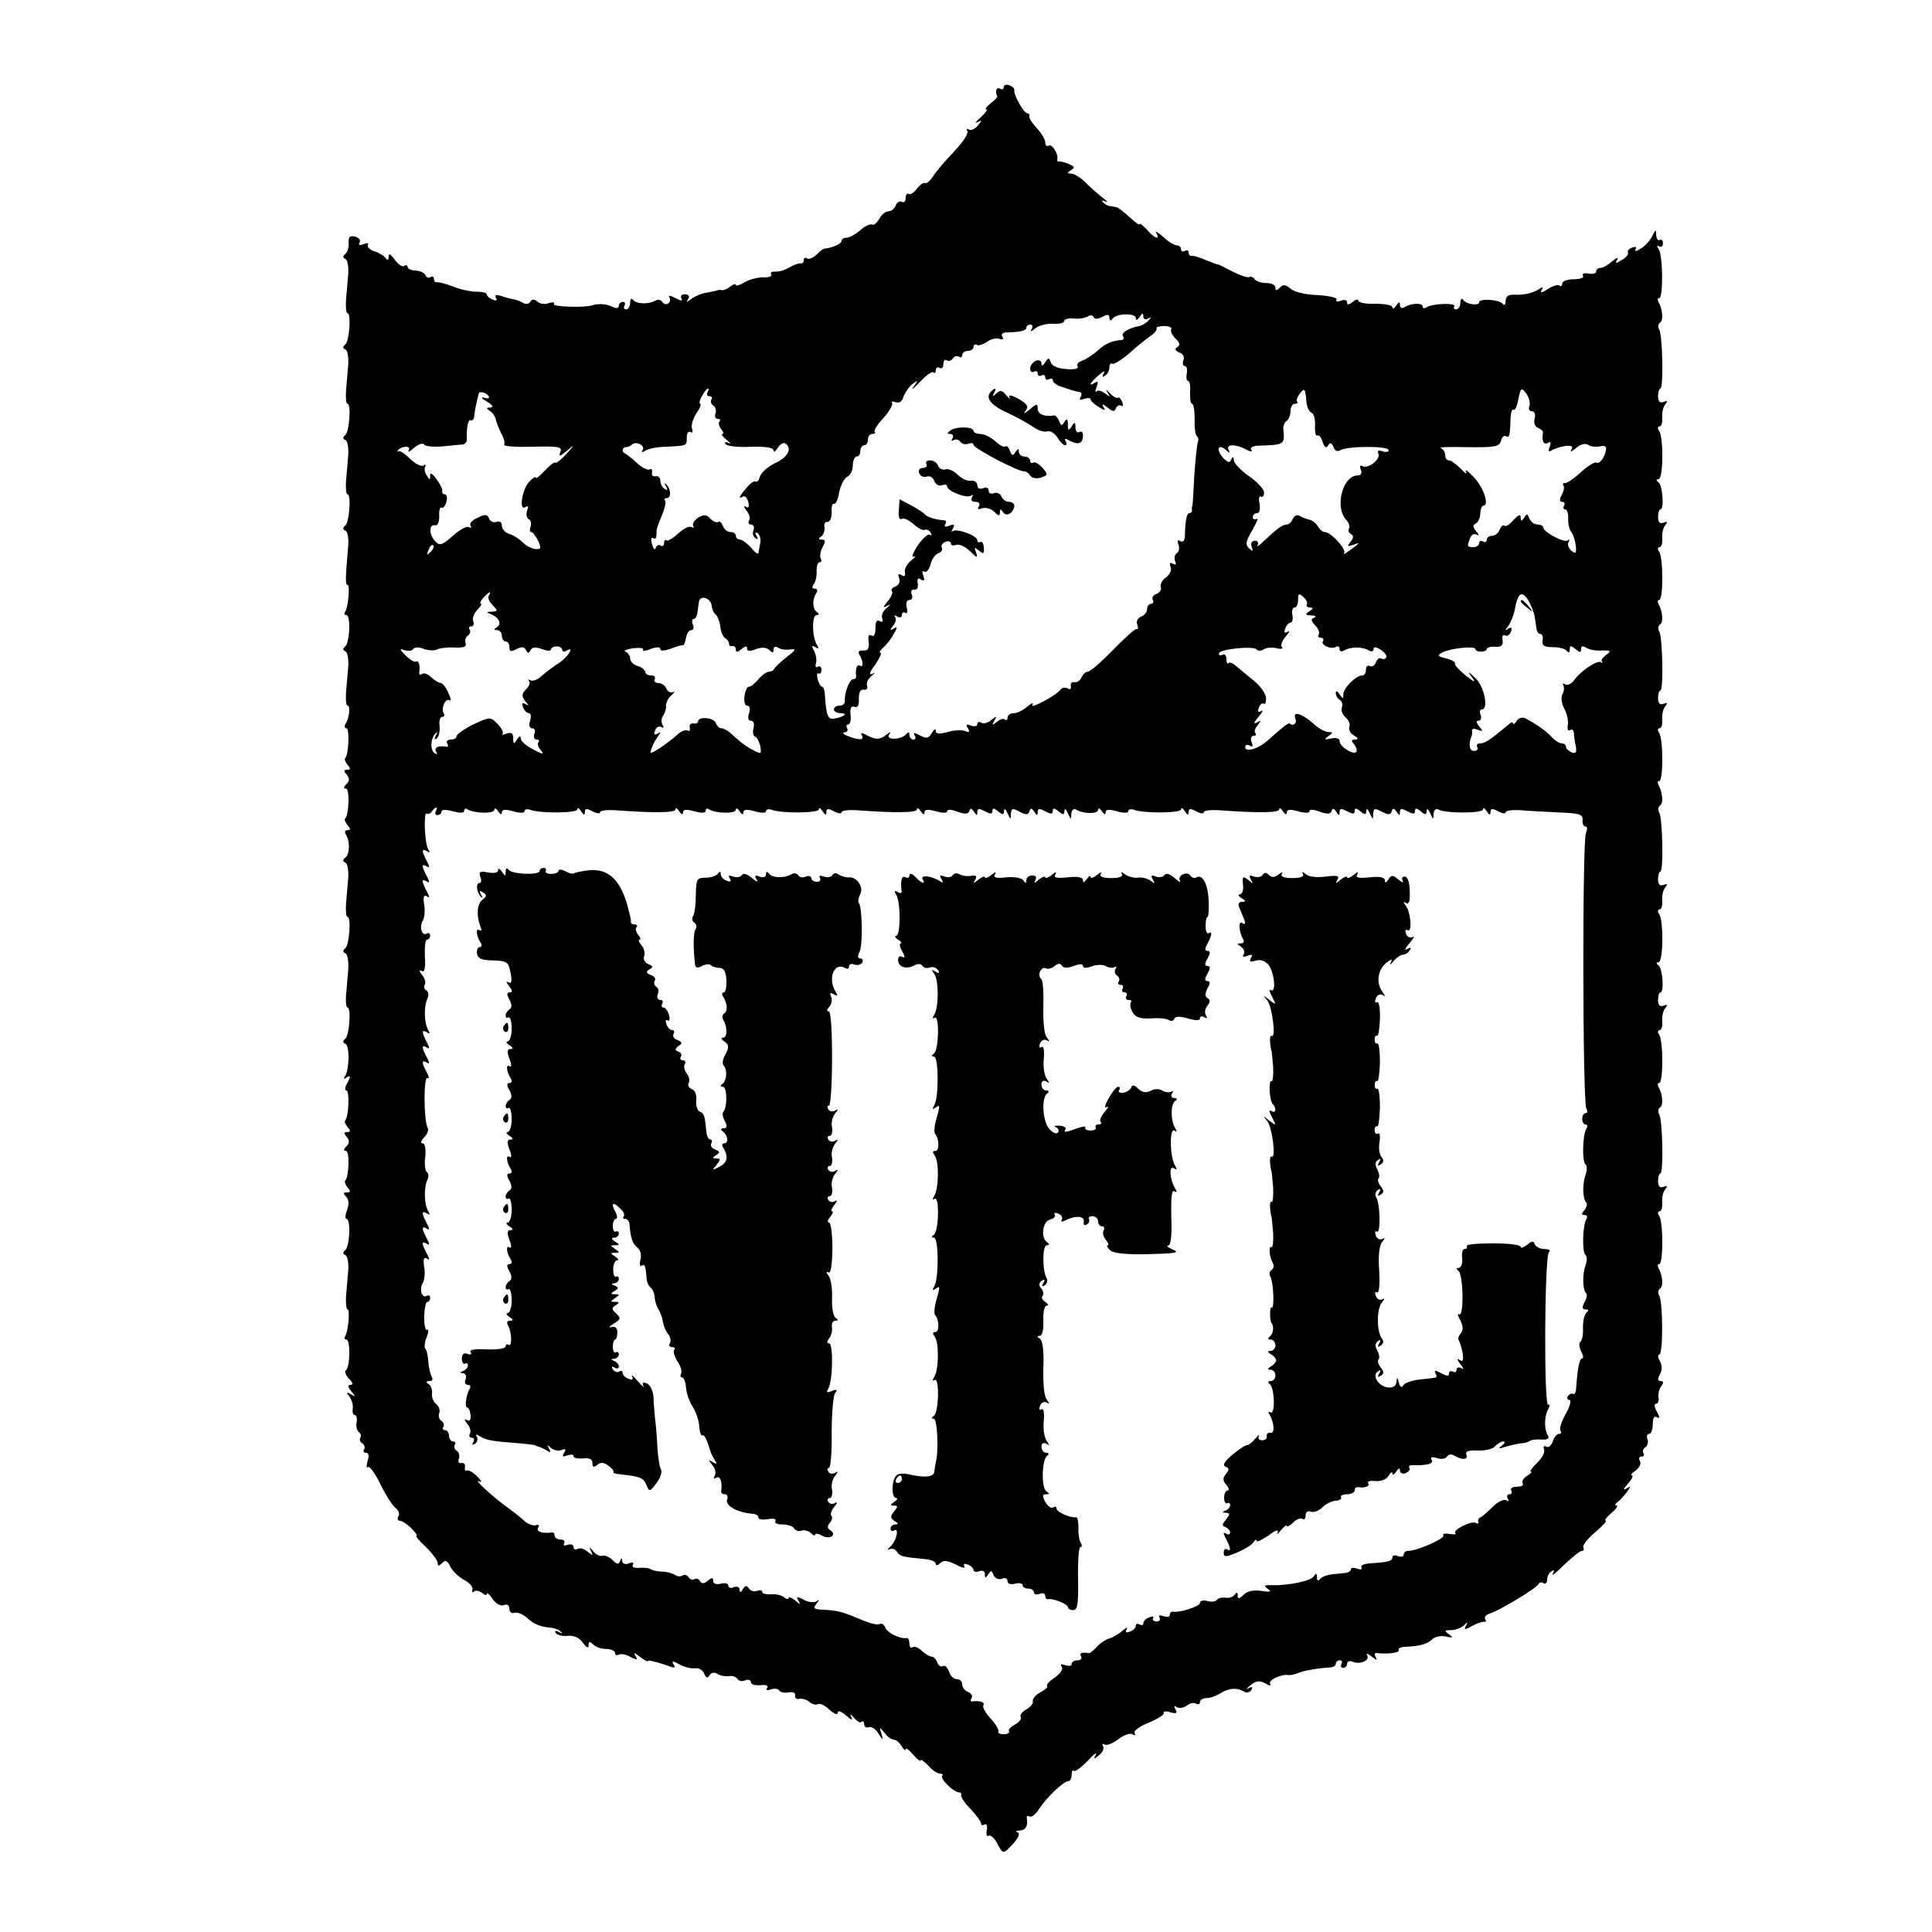 <?xml version="1.0" standalone="no"?>
<!DOCTYPE svg PUBLIC "-//W3C//DTD SVG 20010904//EN"
 "http://www.w3.org/TR/2001/REC-SVG-20010904/DTD/svg10.dtd">
<svg version="1.0" xmlns="http://www.w3.org/2000/svg"
 width="512pt" height="512pt" viewBox="0 0 512 512"
 preserveAspectRatio="xMidYMid meet">
<g transform="translate(0,512) scale(0.1,-0.1)"
fill="#000000" stroke="none">
<path d="M2660 4889 c0 -6 -4 -7 -10 -4 -9 6 -14 -8 -7 -20 1 -2 -7 -11 -18
-19 -11 -9 -16 -16 -11 -16 4 0 -2 -9 -15 -21 -13 -11 -17 -17 -9 -13 13 7 13
5 1 -9 -7 -9 -18 -14 -24 -10 -5 3 -7 1 -3 -5 3 -5 -12 -29 -35 -53 -22 -23
-48 -53 -56 -66 -8 -12 -18 -21 -22 -18 -4 2 -13 -5 -21 -15 -8 -10 -17 -17
-22 -14 -4 3 -8 -2 -8 -11 0 -9 -5 -13 -10 -10 -6 3 -13 -1 -16 -9 -3 -9 -12
-16 -20 -16 -7 0 -18 -9 -24 -20 -6 -11 -15 -18 -19 -15 -5 2 -19 -4 -31 -15
-13 -11 -29 -20 -37 -20 -7 0 -13 -4 -13 -9 0 -7 -24 -18 -46 -20 -2 0 -12 -7
-20 -16 -9 -8 -20 -13 -25 -10 -5 4 -9 1 -9 -4 0 -6 -3 -10 -7 -9 -5 1 -17 -3
-28 -9 -20 -11 -27 -13 -46 -13 -5 0 -8 -4 -5 -8 2 -4 -7 -8 -22 -7 -15 0 -37
-6 -49 -13 -13 -8 -23 -11 -23 -7 0 4 -6 2 -14 -4 -8 -6 -18 -11 -22 -10 -5 1
-11 1 -14 -1 -3 -1 -16 -3 -29 -6 -14 -2 -31 -10 -40 -17 -12 -9 -13 -9 -7 1
4 7 1 12 -9 12 -9 0 -13 -5 -9 -11 4 -7 -1 -7 -16 1 -13 7 -20 8 -16 2 3 -6 2
-13 -3 -16 -5 -4 -12 -2 -16 4 -4 6 -11 7 -17 4 -17 -11 -52 -10 -60 1 -5 6
-8 3 -8 -7 0 -10 -5 -18 -11 -18 -5 0 -7 5 -4 10 3 6 1 10 -4 10 -6 0 -11 -5
-11 -10 0 -7 -7 -8 -17 -3 -16 8 -38 9 -53 4 -20 -7 -107 -4 -102 3 3 5 -3 6
-13 3 -9 -4 -23 -3 -30 3 -9 8 -15 8 -20 0 -3 -6 -12 -7 -18 -3 -7 4 -17 8
-23 9 -6 1 -22 5 -34 9 -15 5 -20 4 -16 -4 5 -7 1 -9 -8 -5 -9 3 -16 10 -16
14 0 4 -12 7 -27 7 -16 0 -44 6 -63 14 -19 7 -38 12 -42 11 -5 -1 -8 3 -8 9 0
5 -4 8 -9 5 -5 -4 -11 -1 -13 4 -2 6 -13 12 -26 13 -12 0 -22 5 -22 10 0 4 -4
6 -9 2 -5 -3 -17 5 -25 17 -11 15 -16 18 -16 8 0 -10 -3 -11 -8 -4 -4 6 -17
14 -30 18 -12 4 -20 12 -17 17 3 5 -2 6 -11 2 -11 -4 -15 -2 -11 4 4 6 -2 13
-12 16 -14 3 -18 -1 -17 -17 1 -11 -3 -25 -9 -29 -7 -6 -7 -10 0 -13 6 -2 9
-20 8 -39 -2 -19 -4 -51 -6 -70 -1 -19 0 -35 4 -35 10 0 5 -74 -6 -83 -7 -6
-7 -10 0 -13 6 -2 9 -20 8 -39 -2 -19 -4 -51 -6 -70 -1 -19 0 -35 4 -35 10 0
5 -74 -6 -83 -7 -6 -7 -10 0 -13 6 -2 9 -20 8 -39 -2 -19 -4 -51 -6 -70 -1
-19 0 -35 4 -35 10 0 5 -74 -6 -83 -7 -6 -7 -10 0 -13 6 -2 9 -19 8 -37 -8
-94 -8 -107 -2 -107 7 0 2 -57 -6 -71 -4 -5 -2 -9 3 -9 12 0 9 -73 -3 -83 -7
-6 -7 -10 0 -13 6 -2 9 -20 8 -39 -2 -19 -4 -51 -6 -70 -1 -19 0 -35 4 -35 8
0 5 -32 -5 -48 -4 -6 -3 -12 2 -12 9 0 6 -70 -3 -79 -3 -2 0 -10 6 -18 9 -10
8 -13 -1 -13 -9 0 -10 -3 -1 -13 8 -10 7 -17 -1 -25 -8 -8 -8 -12 -1 -12 10 0
8 -68 -2 -79 -3 -2 0 -10 6 -18 9 -10 8 -13 0 -13 -7 0 -9 -5 -4 -12 11 -18
10 -52 -2 -61 -7 -6 -7 -10 0 -13 6 -2 9 -20 8 -39 -2 -19 -4 -51 -6 -70 -1
-19 0 -35 4 -35 10 0 5 -74 -6 -83 -7 -6 -7 -10 0 -13 6 -2 9 -21 8 -42 -2
-20 -4 -52 -6 -69 -1 -18 0 -33 4 -33 10 0 5 -74 -6 -83 -7 -6 -7 -10 0 -13
12 -5 11 -66 0 -85 -6 -8 -4 -10 4 -4 10 6 11 3 2 -14 -7 -11 -8 -21 -3 -21 9
0 6 -70 -3 -79 -3 -2 0 -10 6 -18 9 -10 8 -13 -1 -13 -9 0 -10 -3 -1 -13 8
-10 7 -17 -1 -25 -8 -8 -8 -12 -1 -12 10 0 8 -68 -2 -79 -3 -2 0 -10 6 -18 9
-10 8 -13 -2 -13 -10 0 -10 -3 -2 -11 8 -8 8 -20 3 -35 -5 -13 -6 -24 -2 -24
12 0 9 -73 -3 -83 -7 -6 -7 -10 0 -13 6 -2 9 -20 8 -39 -2 -19 -4 -51 -6 -70
-1 -19 1 -35 4 -35 7 0 2 -57 -6 -71 -4 -5 -2 -9 3 -9 11 0 10 -73 -1 -81 -5
-3 -1 -13 8 -23 10 -10 12 -16 4 -16 -8 0 -8 -5 2 -17 12 -15 12 -16 -1 -8
-12 7 -13 6 -4 -6 6 -8 10 -22 9 -31 -2 -10 1 -18 5 -18 5 0 7 -9 5 -20 -2
-11 1 -22 6 -25 5 -4 7 -10 4 -15 -3 -5 -1 -11 5 -15 6 -4 8 -11 5 -16 -4 -5
-1 -9 5 -9 7 0 9 -8 4 -22 -3 -13 -3 -20 1 -16 4 4 19 -16 33 -45 14 -29 32
-57 40 -63 8 -6 12 -16 8 -22 -4 -7 -2 -12 3 -12 6 0 20 -9 31 -20 11 -11 17
-20 14 -20 -4 0 7 -14 25 -30 17 -17 31 -36 31 -42 0 -9 3 -9 12 0 9 9 14 6
22 -11 6 -12 23 -27 36 -34 14 -7 24 -19 22 -25 -2 -7 0 -10 4 -6 4 4 13 3 21
-3 7 -6 13 -8 13 -3 0 5 7 -1 15 -13 9 -13 22 -20 30 -17 9 4 15 0 15 -10 0
-8 6 -13 13 -10 7 2 22 -3 33 -13 20 -18 35 -24 66 -27 10 -1 21 -6 25 -11 5
-4 2 -5 -6 0 -9 5 -12 4 -8 -3 4 -5 18 -9 32 -7 17 1 31 -5 40 -19 10 -13 15
-15 15 -6 0 11 3 11 12 2 7 -7 22 -12 35 -12 13 0 23 -5 23 -11 0 -5 4 -7 10
-4 5 3 19 1 31 -6 17 -9 20 -8 13 3 -6 9 -3 9 11 -2 10 -8 20 -14 22 -12 1 1
4 2 6 1 1 0 9 -2 17 -4 8 -2 24 -7 34 -11 14 -5 17 -4 11 5 -6 10 -2 10 16 0
13 -7 32 -12 42 -10 9 1 20 -5 23 -14 5 -12 9 -13 14 -5 5 8 13 9 21 4 8 -5
21 -7 31 -6 9 2 19 -2 22 -7 4 -6 13 -8 21 -4 8 3 15 1 15 -5 0 -6 11 -9 25
-8 15 2 22 -1 18 -7 -4 -6 0 -8 10 -4 9 3 19 2 22 -3 3 -5 14 -7 25 -5 11 2
19 -1 17 -8 -1 -7 4 -11 12 -9 7 1 19 -2 27 -9 7 -6 17 -8 22 -5 5 3 19 -4 30
-15 13 -11 22 -15 22 -8 0 7 9 4 22 -7 14 -13 19 -14 14 -4 -5 9 -2 8 7 -2 8
-10 17 -15 20 -11 4 3 7 1 7 -6 0 -7 6 -11 13 -8 6 2 18 -5 25 -17 13 -20 13
-20 8 -1 -6 19 -5 19 8 3 7 -10 18 -18 24 -18 6 0 16 -8 21 -17 6 -10 11 -14
11 -9 0 5 9 -1 20 -14 11 -13 20 -19 20 -15 0 4 8 -2 19 -13 10 -12 24 -22 31
-22 7 0 10 -3 7 -6 -7 -7 30 -44 45 -44 4 0 7 -3 5 -8 -1 -4 10 -21 26 -37 15
-16 27 -33 27 -38 0 -4 4 -6 9 -2 6 3 8 -4 6 -15 -2 -11 0 -18 5 -15 5 3 14
-5 21 -17 17 -33 17 -33 43 -5 15 16 20 28 13 31 -7 2 -4 5 6 5 15 1 22 12 18
34 -1 5 3 6 8 3 5 -3 17 7 26 22 20 30 64 72 77 72 4 0 8 7 8 17 0 9 3 14 6
10 3 -3 19 9 36 26 16 18 26 25 22 17 -7 -13 -5 -13 9 -1 9 7 14 18 10 24 -3
5 -1 7 4 4 6 -4 22 3 37 14 14 11 31 17 37 13 7 -4 9 -3 6 3 -4 6 13 18 38 28
24 10 42 22 39 26 -2 4 6 5 18 1 16 -4 19 -2 13 8 -5 9 -4 11 4 6 6 -4 18 -2
26 4 8 6 19 9 25 5 5 -3 10 -1 10 4 0 6 8 11 18 11 10 0 26 6 37 13 22 14 44
15 62 4 6 -4 15 -2 19 4 5 8 2 10 -7 5 -8 -4 -6 -1 5 8 14 12 24 13 39 5 11
-7 17 -7 13 -1 -6 9 29 26 48 23 5 -1 16 1 25 5 17 7 54 13 84 15 9 0 17 4 17
10 0 5 5 9 11 9 5 0 7 -4 4 -10 -3 -5 -1 -10 4 -10 6 0 11 5 11 11 0 6 7 9 15
5 21 -8 46 4 38 18 -4 6 2 4 12 -4 13 -10 16 -11 11 -2 -5 9 -3 13 5 11 28 -3
60 1 56 9 -3 4 7 8 21 8 37 2 55 7 69 21 7 6 23 9 35 6 19 -4 20 -3 8 6 -13 9
-12 11 6 11 11 0 26 6 33 12 11 11 12 10 6 0 -6 -12 -3 -12 16 -1 13 7 28 12
32 11 5 -1 6 2 3 7 -4 5 3 13 15 16 26 9 123 67 127 78 2 4 8 5 13 1 5 -3 9 2
9 10 0 8 5 18 12 22 7 5 8 2 3 -7 -5 -8 9 3 30 24 21 20 42 37 47 37 5 0 7 4
4 9 -3 5 11 23 31 40 20 17 33 31 28 31 -4 0 2 9 15 20 13 11 19 20 14 20 -5
0 -4 4 1 8 6 4 17 16 25 26 13 18 13 19 0 11 -9 -5 -8 0 4 13 11 12 15 22 11
22 -5 0 -1 6 10 13 10 8 15 19 11 25 -4 7 -2 12 4 12 6 0 9 4 5 9 -3 5 0 13 6
16 5 4 8 13 5 21 -3 8 -1 14 4 14 6 0 10 12 10 26 0 16 4 23 11 18 8 -4 8 0 0
15 -7 12 -8 21 -2 21 5 0 8 8 6 18 -1 9 2 23 8 29 6 9 6 13 -2 13 -8 0 -9 6
-2 18 6 11 6 24 0 35 -6 9 -6 17 -2 17 11 0 10 140 0 157 -4 6 -3 14 2 18 10
5 7 36 -4 55 -3 6 -2 10 2 10 11 0 11 111 0 128 -5 6 -4 12 1 12 5 0 8 10 7
23 -1 12 2 28 8 35 7 9 6 11 -4 7 -10 -4 -15 1 -15 15 0 11 3 20 6 20 9 0 6
143 -3 157 -4 6 -3 14 2 18 10 5 7 36 -4 55 -3 6 -2 10 2 10 11 0 11 111 0
128 -5 6 -4 12 1 12 5 0 8 10 7 23 -1 12 2 28 8 35 7 9 6 11 -4 7 -10 -4 -15
1 -15 15 0 11 3 20 6 20 11 0 6 64 -5 72 -7 5 -6 8 0 8 13 0 14 109 2 128 -5
6 -4 12 1 12 5 0 8 10 7 23 -1 12 2 28 8 35 7 9 6 11 -4 7 -10 -4 -15 1 -15
15 0 11 3 20 6 20 9 0 6 143 -3 157 -4 6 -3 14 2 18 10 5 7 36 -4 55 -3 6 -2
10 2 10 11 0 11 111 0 128 -5 6 -4 12 1 12 5 0 8 10 7 23 -1 12 2 28 8 35 7 9
6 11 -4 7 -10 -4 -15 1 -15 15 0 11 3 20 6 20 9 0 6 143 -3 157 -4 6 -3 14 2
18 10 5 7 36 -4 55 -3 6 -2 10 2 10 11 0 11 111 0 128 -5 6 -4 12 1 12 5 0 8
10 7 23 -1 12 2 28 8 35 7 9 6 11 -4 7 -10 -4 -15 1 -15 15 0 11 3 20 6 20 11
0 6 64 -5 72 -7 5 -6 8 0 8 13 0 14 109 2 128 -5 6 -4 12 1 12 5 0 8 10 7 23
-1 12 2 28 8 35 7 9 6 11 -4 7 -10 -4 -15 1 -15 15 0 11 3 20 6 20 9 0 6 143
-3 157 -4 6 -3 14 2 18 10 5 7 36 -4 55 -3 6 -2 10 2 10 11 0 10 111 -1 129
-6 9 -5 12 1 8 5 -3 10 0 10 8 0 8 -4 12 -9 9 -4 -3 -8 3 -9 13 0 16 -1 16
-10 -2 -6 -12 -19 -27 -31 -34 -11 -7 -17 -8 -14 -2 4 7 1 8 -8 5 -9 -3 -14
-9 -12 -13 3 -4 -4 -13 -16 -20 -16 -10 -19 -10 -12 1 4 7 -2 5 -13 -4 -11
-10 -25 -18 -31 -18 -7 0 -12 -4 -12 -9 0 -6 -9 -8 -20 -6 -11 2 -18 0 -15 -6
4 -5 -8 -9 -24 -9 -17 0 -31 -5 -31 -12 0 -6 -3 -8 -7 -5 -3 4 -17 0 -31 -9
-15 -10 -21 -11 -17 -3 6 8 4 10 -6 3 -18 -11 -38 -16 -66 -15 -15 1 -23 -5
-23 -17 0 -9 -3 -13 -8 -7 -8 11 -62 15 -62 4 0 -10 -34 -6 -42 6 -4 6 -8 2
-8 -7 0 -10 -5 -18 -11 -18 -5 0 -8 4 -5 8 6 10 -56 8 -73 -2 -6 -4 -11 -3
-11 2 0 10 -30 9 -48 -2 -7 -4 -12 -2 -12 6 0 9 -3 9 -10 -2 -5 -8 -10 -10
-10 -4 0 5 -20 9 -45 9 -25 -1 -45 3 -45 8 0 5 -7 4 -15 -3 -10 -8 -15 -9 -15
-2 0 7 -7 9 -17 5 -9 -4 -14 -2 -11 3 3 5 -19 10 -50 12 -32 1 -62 8 -72 17
-13 11 -19 12 -28 3 -9 -9 -12 -9 -12 0 0 7 -11 12 -24 12 -14 0 -28 5 -31 10
-4 6 -10 8 -14 6 -4 -3 -24 4 -44 14 -21 11 -38 20 -39 19 -2 0 -16 5 -33 12
-16 7 -33 12 -37 11 -5 -1 -8 3 -8 9 0 5 -4 7 -10 4 -5 -3 -10 -1 -10 4 0 6
-5 11 -12 11 -6 0 -23 10 -36 23 -14 12 -22 16 -18 10 12 -21 -5 -15 -25 9
-11 11 -19 18 -19 14 0 -4 -12 5 -27 19 -15 14 -31 26 -35 26 -5 1 -12 2 -17
3 -5 0 -13 5 -18 10 -5 5 -2 6 7 2 8 -4 4 1 -9 11 -13 10 -33 28 -46 41 -12
12 -29 22 -36 22 -12 0 -12 2 -1 9 11 6 10 10 -5 16 -10 5 -21 7 -25 7 -5 -1
-7 1 -6 6 3 14 -14 42 -23 36 -5 -3 -9 1 -9 9 0 7 -10 24 -22 37 -13 14 -22
28 -20 32 1 5 -2 8 -6 8 -9 0 -37 50 -34 62 1 3 -5 9 -13 12 -8 3 -15 1 -15
-5z m261 -609 c14 8 19 7 19 -2 0 -8 3 -9 8 -3 10 15 62 16 62 2 0 -7 4 -6 10
3 7 11 10 11 10 2 0 -8 5 -10 13 -6 9 5 9 4 1 -5 -6 -7 -18 -14 -25 -15 -29
-6 -49 -18 -43 -27 3 -5 2 -9 -3 -10 -28 -2 -44 -10 -64 -28 -12 -11 -31 -23
-41 -27 -10 -3 -16 -10 -12 -15 3 -6 -9 -9 -30 -7 -21 1 -38 8 -41 17 -5 14
-7 14 -15 1 -6 -10 -10 -11 -10 -3 0 7 -7 10 -15 7 -8 -4 -15 -13 -15 -21 0
-8 5 -11 10 -8 6 3 10 1 10 -5 0 -6 5 -8 10 -5 6 3 10 1 10 -5 0 -6 5 -8 10
-5 6 3 10 2 10 -3 0 -5 10 -13 23 -17 12 -4 25 -8 30 -10 4 -1 12 -3 18 -4 5
0 7 -6 3 -13 -5 -8 -2 -9 9 -5 10 3 17 3 17 -1 0 -4 9 -13 21 -20 17 -11 20
-11 13 0 -5 9 -2 8 11 -2 14 -11 19 -12 22 -2 3 6 9 10 14 7 5 -4 6 1 3 10 -4
9 -9 14 -11 11 -3 -3 -13 3 -22 12 -10 11 -12 12 -6 2 8 -13 8 -13 -6 -3 -9 7
-19 10 -23 6 -4 -4 -4 1 0 11 5 14 4 17 -4 12 -19 -12 -14 -1 10 20 12 10 18
13 13 5 -5 -10 -4 -12 3 -7 7 4 12 14 12 22 0 8 3 13 8 10 4 -2 24 10 44 27
19 18 45 38 56 46 12 8 19 17 17 21 -2 3 7 6 20 6 13 0 21 -4 19 -8 -3 -5 2
-16 11 -25 12 -11 13 -18 5 -23 -8 -5 -6 -9 5 -14 10 -3 15 -12 11 -21 -3 -8
-1 -15 4 -15 5 0 7 -9 5 -20 -2 -11 0 -20 4 -20 4 0 6 -13 5 -30 -1 -16 1 -30
5 -30 4 0 7 -18 7 -41 -1 -22 2 -43 6 -45 4 -3 5 -10 2 -17 -2 -7 -6 -46 -9
-87 -2 -41 -4 -77 -5 -80 -2 -3 -2 -8 -1 -12 0 -5 -3 -8 -7 -8 -7 0 -11 -18
-12 -63 -1 -10 -6 -15 -12 -11 -7 5 -9 1 -5 -9 3 -9 2 -19 -4 -23 -6 -3 -8
-13 -5 -21 4 -9 2 -11 -6 -7 -7 5 -9 2 -6 -8 4 -8 -2 -21 -12 -28 -10 -7 -16
-19 -14 -25 3 -7 -2 -15 -11 -19 -9 -3 -13 -10 -10 -16 3 -5 1 -10 -4 -10 -6
0 -11 -6 -11 -14 0 -8 -7 -17 -16 -20 -9 -4 -14 -13 -10 -21 3 -8 2 -14 -2
-12 -4 1 -32 -24 -63 -56 -30 -31 -60 -57 -66 -57 -6 0 -13 -7 -17 -15 -3 -8
-11 -14 -18 -13 -7 2 -12 -3 -10 -10 1 -8 -2 -11 -9 -6 -6 3 -14 2 -18 -3 -10
-15 -83 -54 -75 -41 4 7 -2 5 -13 -4 -11 -10 -27 -18 -36 -18 -9 0 -17 -5 -17
-12 0 -6 -3 -8 -7 -5 -3 4 -13 1 -21 -6 -13 -10 -14 -9 -7 3 8 13 6 13 -8 2
-9 -8 -21 -11 -27 -7 -5 3 -10 2 -10 -4 0 -6 -7 -7 -17 -4 -12 5 -14 3 -8 -7
6 -10 4 -12 -8 -7 -9 3 -30 2 -46 -3 -22 -6 -31 -5 -31 3 0 7 -5 4 -11 -6 -8
-14 -14 -15 -31 -6 -15 8 -19 8 -14 0 4 -6 2 -11 -3 -11 -6 0 -11 6 -11 13 0
7 -3 8 -8 2 -11 -15 -55 -18 -46 -2 6 9 5 9 -7 0 -17 -14 -28 -14 -53 -1 -13
7 -16 7 -12 -1 4 -6 1 -11 -6 -10 -19 1 -55 17 -40 18 7 1 10 6 7 11 -3 6 -2
10 3 10 5 0 8 12 6 26 -2 17 2 24 10 21 9 -4 13 4 12 21 0 17 4 26 13 24 7 -1
11 3 9 10 -3 7 2 19 11 26 11 9 11 11 2 6 -9 -4 -6 6 8 24 12 18 19 32 14 32
-4 0 -1 6 7 13 8 7 21 23 28 36 11 19 11 22 0 15 -10 -6 -11 -5 -1 8 7 8 9 19
5 23 -4 5 -1 5 6 1 6 -4 12 -2 12 4 0 6 4 9 9 6 5 -4 7 3 4 14 -3 12 0 20 7
20 7 0 10 7 6 15 -3 8 0 14 7 12 7 -1 11 6 9 17 -2 12 1 16 9 10 9 -5 10 -2 6
10 -4 10 -3 15 3 11 5 -3 12 5 16 19 3 13 12 27 21 30 8 3 12 10 9 15 -3 5 1
11 9 15 8 3 15 1 15 -4 0 -5 6 -7 14 -4 8 3 25 -5 37 -17 18 -18 21 -19 16 -4
-6 15 -5 16 7 6 12 -10 15 -9 13 8 0 11 -5 17 -9 15 -4 -3 -8 -1 -8 4 0 13
-56 33 -66 24 -4 -4 -3 -1 1 7 6 11 4 13 -9 8 -10 -4 -15 -3 -11 3 3 6 3 10
-2 11 -26 2 -47 9 -52 16 -3 4 -20 15 -37 24 l-30 16 -2 -29 c-2 -18 2 -27 8
-23 5 3 19 -3 31 -14 12 -11 26 -18 30 -15 4 2 11 -1 15 -7 4 -7 3 -10 -2 -6
-5 3 -20 -11 -33 -30 -12 -19 -17 -32 -9 -28 7 3 4 -1 -7 -10 -11 -9 -19 -23
-17 -32 2 -10 -1 -12 -9 -7 -9 5 -10 2 -6 -9 3 -9 -1 -18 -10 -21 -9 -4 -13
-9 -9 -13 3 -3 -2 -15 -11 -26 -13 -15 -14 -19 -3 -13 12 6 12 5 -1 -6 -9 -7
-14 -19 -11 -27 3 -8 0 -11 -7 -7 -7 5 -11 -2 -11 -19 0 -16 -4 -24 -11 -19
-7 4 -9 -2 -7 -17 2 -18 -2 -24 -14 -23 -11 1 -15 -3 -11 -10 11 -17 12 -37 2
-30 -8 5 -13 -9 -10 -28 0 -5 -3 -8 -8 -8 -10 0 -24 -38 -22 -57 1 -7 -5 -13
-14 -13 -8 0 -15 -4 -15 -10 0 -5 8 -10 17 -10 21 0 12 -9 -14 -14 -19 -4 -23
5 -27 62 0 12 -4 22 -7 22 -4 0 -9 9 -12 20 -3 11 -2 18 2 15 4 -2 8 2 8 10 0
8 -5 11 -10 8 -5 -3 -7 0 -5 8 3 8 1 22 -4 33 -8 14 -7 17 3 11 8 -6 10 -4 4
6 -13 20 -14 79 -1 79 7 0 7 3 1 8 -12 8 -13 32 -2 50 5 7 3 12 -4 12 -7 0 -8
4 -2 13 5 6 8 22 7 35 0 12 3 22 8 22 5 0 6 4 3 10 -3 5 -1 19 5 30 8 15 8 20
-2 20 -9 0 -10 3 -2 8 6 4 10 15 9 24 -2 10 2 16 8 15 6 -1 11 10 11 25 -1 15
2 25 6 23 4 -3 11 11 14 31 4 19 14 38 22 41 7 3 14 16 14 29 0 13 5 24 10 24
6 0 10 7 10 15 0 8 5 15 10 15 6 0 10 7 10 15 0 8 5 15 12 15 6 0 9 3 6 6 -3
3 7 19 23 36 15 17 26 35 23 40 -3 4 2 5 10 2 9 -3 17 2 20 14 4 11 14 26 24
34 16 12 16 11 3 -7 -8 -11 0 -5 16 12 17 18 33 30 37 26 3 -3 6 -1 6 6 0 7 5
9 10 6 6 -3 10 1 10 10 0 9 4 14 9 10 5 -3 12 -1 16 5 4 6 11 8 16 5 5 -4 9
-1 9 4 0 6 7 11 15 11 8 0 15 5 15 11 0 5 4 8 9 5 4 -3 16 1 27 8 10 8 25 11
33 8 9 -3 12 -1 7 6 -4 6 1 11 11 11 39 1 53 5 53 13 0 4 5 8 11 8 5 0 7 -6 3
-12 -5 -8 -1 -7 10 2 10 8 31 13 47 12 16 -1 29 2 29 7 0 5 11 8 24 7 14 -2
30 1 38 5 7 5 14 4 16 -1 2 -6 11 -6 23 0z m-1046 -200 c-3 -5 -1 -10 5 -10 6
0 9 -4 5 -9 -3 -5 0 -13 6 -16 5 -4 8 -13 5 -21 -3 -8 0 -14 6 -14 6 0 8 -3 5
-7 -4 -3 -2 -12 4 -20 6 -7 8 -13 3 -13 -4 0 1 -7 12 -16 10 -8 13 -12 5 -8
-8 4 -12 3 -8 -3 3 -5 33 -9 67 -7 39 1 60 -2 60 -10 0 -6 5 -3 11 7 6 9 14
15 20 12 19 -13 8 -36 -26 -52 -19 -9 -38 -25 -41 -36 -3 -10 -8 -16 -11 -13
-3 3 -14 -4 -24 -16 -20 -23 -24 -32 -10 -24 5 3 11 -3 14 -14 3 -13 1 -18 -6
-13 -7 4 -6 0 1 -10 8 -9 11 -21 7 -27 -3 -5 -1 -10 5 -10 7 0 10 -7 7 -15 -4
-8 -1 -17 5 -21 7 -5 8 -2 3 6 -5 8 -4 11 3 7 5 -4 9 -15 7 -25 -2 -9 -4 -21
-5 -27 0 -5 -9 0 -19 13 -11 12 -24 22 -30 22 -6 0 -11 5 -11 10 0 6 -6 10
-14 10 -8 0 -17 7 -20 16 -4 9 -9 14 -12 11 -4 -3 -13 0 -21 8 -11 12 -18 12
-33 3 -10 -7 -16 -16 -13 -22 3 -5 1 -6 -4 -3 -6 4 -22 -4 -36 -17 -14 -13
-28 -21 -31 -18 -3 3 -6 0 -6 -7 0 -7 -4 -10 -9 -7 -5 4 -11 1 -13 -6 -3 -7
-7 -2 -10 10 -4 12 -2 20 3 16 8 -4 9 -1 9 21 0 3 6 20 14 39 8 19 12 37 8 40
-3 3 0 6 5 6 13 0 11 25 -2 37 -4 4 -5 2 0 -6 5 -9 4 -12 -3 -7 -7 4 -12 14
-12 22 0 8 -6 13 -12 12 -7 -2 -12 3 -10 10 1 8 -2 11 -6 8 -5 -3 -20 4 -34
17 -13 12 -27 23 -31 25 -10 3 -9 17 2 17 5 0 12 3 16 7 11 10 36 -3 28 -15
-4 -6 -1 -7 8 -1 8 5 32 10 54 10 56 3 55 2 55 25 0 11 4 17 10 14 5 -3 7 0 4
9 -3 8 2 26 11 40 10 14 14 26 11 26 -4 0 -2 9 4 20 6 11 13 20 16 20 3 0 2
-4 -1 -10z m1587 -23 c1 -15 7 -28 14 -31 6 -2 10 -18 9 -35 -1 -16 2 -28 6
-25 4 2 11 -5 14 -17 5 -15 10 -18 15 -9 5 8 9 7 14 -5 3 -10 11 -13 18 -8 18
11 128 12 128 0 0 -5 -7 -6 -16 -3 -11 4 -15 2 -11 -7 6 -15 -29 -41 -43 -32
-6 3 -7 -1 -4 -9 4 -10 1 -16 -8 -16 -40 0 -62 -85 -30 -118 7 -8 10 -17 7
-22 -3 -5 -1 -12 5 -15 8 -5 7 -11 -1 -21 -10 -12 -8 -13 7 -8 21 8 19 6 -11
-16 -11 -8 -17 -11 -13 -6 8 9 -35 56 -51 56 -6 0 -14 7 -19 16 -5 8 -15 16
-23 17 -8 2 -19 6 -25 10 -7 4 -14 0 -18 -8 -3 -8 -10 -15 -16 -15 -11 0 -26
-11 -62 -45 -11 -11 -18 -15 -15 -9 3 6 0 11 -7 11 -9 0 -12 -7 -9 -16 5 -13
3 -13 -7 -4 -10 9 -9 19 9 48 11 20 17 33 11 30 -5 -3 -10 -1 -10 4 0 6 5 11
11 11 7 0 9 10 7 25 -3 13 -1 22 3 19 5 -3 9 2 9 11 0 8 -18 28 -40 43 -21 15
-40 34 -40 42 -1 10 -3 11 -7 3 -3 -10 -8 -10 -19 1 -21 21 -18 42 3 25 11
-10 14 -10 9 -1 -9 15 18 16 46 1 13 -7 18 -7 14 -1 -4 6 5 11 21 11 67 2 68
3 64 43 -1 9 3 19 9 23 5 3 10 15 10 26 0 10 5 19 12 19 6 0 9 3 5 6 -5 6 15
35 20 30 2 -2 4 -15 5 -29z m591 -13 c-3 -8 0 -14 7 -14 7 0 10 -8 7 -19 -3
-12 1 -22 9 -25 8 -3 14 -9 13 -13 -4 -21 2 -33 13 -27 8 5 9 2 5 -10 -5 -12
-3 -15 6 -9 6 4 23 9 35 11 17 2 22 -1 16 -10 -4 -7 1 -5 12 4 12 11 25 14 33
9 7 -5 21 -6 31 -4 12 3 18 0 16 -9 -3 -20 -17 -39 -25 -34 -4 3 -22 -8 -40
-24 -18 -17 -37 -30 -43 -30 -6 0 -8 -3 -5 -6 3 -4 2 -15 -4 -25 -7 -13 -6
-19 1 -19 6 0 8 -4 5 -10 -3 -5 -2 -10 3 -10 5 0 8 -10 8 -22 -1 -13 2 -29 7
-36 6 -7 11 -24 13 -38 2 -21 0 -23 -12 -13 -7 6 -11 16 -7 23 3 6 3 8 -2 4
-9 -8 -65 22 -65 34 0 4 -7 8 -15 8 -9 0 -18 7 -22 16 -5 13 -7 13 -14 2 -7
-11 -9 -10 -9 1 0 9 -6 7 -19 -7 -10 -12 -21 -19 -24 -15 -4 3 -9 -2 -13 -11
-3 -9 -12 -16 -20 -16 -8 0 -14 -5 -14 -11 0 -5 -4 -7 -10 -4 -5 3 -10 1 -10
-4 0 -6 -7 -11 -15 -11 -17 0 -18 2 -9 24 3 9 11 13 18 9 6 -4 6 0 -2 9 -9 11
-9 17 -2 20 6 2 12 13 13 26 0 12 4 22 8 22 17 0 0 50 -26 76 -15 16 -24 22
-20 14 4 -8 -2 -5 -14 8 -12 12 -26 22 -31 22 -6 0 -10 6 -10 14 0 8 -6 16
-12 19 -7 2 25 3 71 2 73 -1 84 1 89 17 2 10 8 15 13 12 9 -5 11 1 12 48 1 15
4 25 8 22 4 -2 10 11 13 29 6 30 8 31 21 14 7 -11 11 -25 8 -33z m-2758 26 c3
-6 -1 -7 -12 -4 -10 3 -7 -2 7 -10 16 -10 19 -15 10 -16 -12 0 -12 -2 -2 -9 7
-4 14 -14 16 -22 1 -8 8 -24 14 -37 7 -12 11 -26 8 -30 -3 -5 31 -7 75 -6 70
2 80 0 74 -14 -5 -13 -1 -12 17 3 22 19 22 18 -1 -8 -14 -15 -26 -25 -29 -23
-2 3 -15 -7 -28 -21 -13 -14 -24 -23 -24 -19 0 4 -7 0 -16 -9 -20 -19 -30 -80
-12 -69 8 5 9 2 5 -9 -3 -9 -2 -19 4 -23 6 -3 8 -12 5 -20 -3 -8 -2 -14 2 -14
4 0 12 -11 18 -23 9 -20 8 -23 -7 -22 -9 1 -24 8 -33 17 -9 9 -25 20 -36 23
-11 3 -20 13 -20 22 0 9 -6 13 -14 10 -8 -3 -17 1 -20 9 -4 11 -10 12 -30 2
-14 -6 -23 -15 -19 -21 3 -6 2 -7 -4 -4 -6 4 -25 -7 -43 -23 -28 -25 -35 -27
-46 -15 -17 17 -18 46 -2 43 8 -2 12 8 12 24 -1 15 2 25 6 23 4 -3 10 4 13 15
3 11 1 20 -4 20 -5 0 -8 3 -7 8 2 4 -5 18 -15 32 -11 15 -17 19 -17 10 0 -13
-1 -13 -9 0 -6 8 -7 18 -4 24 3 5 1 6 -5 2 -6 -3 -22 5 -35 18 -14 14 -28 23
-31 20 -3 -2 -4 -1 -1 3 10 12 36 12 28 0 -3 -7 3 -4 14 6 12 10 24 14 27 9 3
-5 25 -7 48 -5 24 2 48 5 54 5 6 1 11 6 11 12 -1 35 4 57 11 52 4 -2 8 3 9 12
1 14 7 42 12 60 2 6 21 1 26 -8z m-154 -413 c-10 -9 -11 -8 -5 6 3 10 9 15 12
12 3 -3 0 -11 -7 -18z m154 -116 c-3 -5 2 -17 11 -25 14 -15 14 -16 -3 -17
-14 0 -15 -2 -3 -6 22 -9 31 -26 17 -35 -9 -6 -9 -8 1 -8 6 0 12 -7 12 -15 0
-8 5 -15 10 -15 6 0 10 -7 10 -15 0 -12 4 -13 19 -5 14 7 21 6 25 -3 5 -9 7
-9 12 0 4 8 13 9 30 3 13 -5 24 -6 24 -1 0 4 7 8 15 8 8 0 15 -4 15 -9 0 -5 5
-6 10 -3 24 15 7 -14 -17 -31 -15 -9 -36 -25 -47 -35 -10 -10 -24 -15 -30 -12
-6 3 -8 3 -4 -2 4 -4 0 -14 -8 -22 -12 -12 -12 -18 -2 -31 10 -12 10 -14 1 -8
-9 5 -11 2 -7 -8 3 -9 10 -16 16 -16 5 0 6 -9 3 -20 -4 -12 -2 -20 5 -20 7 0
10 -7 6 -15 -3 -8 0 -15 6 -15 6 0 8 -3 5 -7 -4 -3 -1 -13 6 -21 10 -12 6 -12
-20 2 -18 9 -33 22 -33 29 0 8 -4 7 -10 -3 -8 -13 -10 -12 -10 4 0 13 -5 16
-17 12 -10 -4 -15 -4 -11 -1 3 4 -3 16 -13 26 -20 20 -20 20 -65 -1 -24 -12
-44 -26 -44 -31 0 -5 -7 -9 -16 -9 -8 0 -12 -5 -9 -10 4 -6 3 -10 -2 -9 -21 4
-34 -2 -27 -13 4 -7 3 -8 -4 -4 -13 8 -11 41 3 53 4 5 5 2 0 -6 -5 -9 -4 -12
2 -8 6 4 9 18 8 32 -2 14 1 25 6 25 6 0 8 4 5 9 -8 13 4 42 15 35 5 -3 4 6 -3
20 -6 14 -15 26 -20 26 -5 0 -16 7 -25 15 -8 8 -19 13 -24 9 -5 -3 -9 -2 -8 3
3 18 -1 34 -8 30 -5 -3 -17 5 -28 16 -17 17 -17 19 -3 14 10 -3 20 -2 23 3 3
5 15 6 29 0 12 -4 28 -5 34 -1 6 3 26 6 46 5 25 -1 33 2 30 11 -3 7 0 16 5 20
6 3 9 11 6 16 -4 5 -2 9 4 9 6 0 8 6 5 14 -3 7 2 21 11 30 9 9 13 16 9 16 -3
0 -1 7 6 15 14 16 25 21 15 6z m2168 -23 c-2 -5 2 -8 9 -8 9 0 9 -3 -2 -10
-12 -8 -12 -10 5 -11 11 0 14 -3 8 -6 -10 -3 -9 -8 2 -20 8 -8 13 -19 10 -24
-4 -5 -1 -9 5 -9 6 0 9 -4 6 -9 -7 -11 22 -23 35 -15 5 3 9 0 9 -6 0 -6 5 -8
12 -4 7 5 22 8 33 8 11 0 26 -3 33 -8 6 -4 12 -2 12 3 0 8 7 7 19 -1 11 -7 17
-16 15 -20 -3 -5 -9 -6 -14 -3 -4 3 -11 -2 -14 -11 -3 -8 -10 -12 -16 -9 -5 3
-10 -1 -10 -9 0 -9 -4 -16 -10 -16 -16 0 -50 -33 -50 -50 0 -13 -1 -13 -10 0
-6 9 -10 10 -10 3 0 -6 5 -15 11 -18 6 -4 8 -13 5 -20 -3 -8 2 -19 10 -26 8
-7 13 -18 10 -25 -3 -8 3 -18 12 -23 12 -7 13 -10 3 -11 -10 0 -11 -3 -2 -13
6 -8 8 -17 5 -20 -9 -8 -44 15 -44 29 0 7 -9 10 -22 7 -19 -4 -20 -3 -8 6 13
9 13 11 0 11 -8 0 -27 10 -40 23 -32 27 -55 34 -47 12 5 -12 -6 -21 -16 -12
-2 2 -22 -13 -57 -45 -24 -22 -60 -33 -60 -18 0 6 5 8 12 4 8 -5 9 -2 5 9 -4
10 -1 17 5 17 6 0 8 3 5 7 -4 3 -1 13 6 21 10 13 9 14 -3 7 -9 -5 -7 1 5 15
11 13 14 20 8 16 -9 -5 -11 -2 -7 8 3 9 9 14 13 11 4 -2 7 5 6 16 -1 11 -15
31 -31 44 -16 13 -36 30 -46 38 -9 9 -19 13 -22 10 -3 -4 -6 1 -6 11 0 9 -4
14 -10 11 -5 -3 -10 -2 -10 3 0 12 93 21 100 11 3 -5 12 -4 19 0 7 5 23 6 35
3 11 -3 18 -1 13 3 -4 5 1 17 10 28 10 11 12 17 6 13 -9 -5 -11 -2 -7 8 3 9
10 16 14 16 5 0 7 9 5 20 -2 11 0 20 6 20 5 0 9 9 9 20 0 17 2 19 14 8 8 -7
12 -16 9 -20z m604 -32 c2 -11 4 -27 5 -33 1 -7 5 -13 10 -13 5 0 8 -8 6 -17
-2 -14 4 -18 27 -18 17 0 33 -4 37 -10 5 -6 8 -5 8 4 0 11 3 11 15 1 12 -10
15 -10 15 0 0 8 4 9 13 4 6 -5 25 -9 41 -8 25 1 27 -1 13 -11 -9 -7 -15 -15
-12 -18 3 -4 2 -5 -2 -2 -9 7 -54 -23 -71 -47 -7 -10 -18 -15 -24 -12 -6 4 -8
3 -5 -2 3 -6 2 -16 -2 -23 -5 -8 -3 -24 4 -38 8 -14 12 -34 10 -44 -2 -11 0
-17 6 -14 5 4 9 0 10 -7 0 -7 2 -23 5 -35 3 -17 0 -21 -11 -17 -8 4 -15 10
-15 15 0 5 -5 9 -11 9 -7 0 -19 8 -28 18 -16 17 -44 36 -70 49 -7 3 -17 0 -22
-8 -5 -8 -9 -10 -9 -6 0 4 -6 3 -12 -3 -49 -41 -63 -50 -75 -50 -8 0 -11 -4
-8 -10 3 -5 0 -10 -9 -10 -12 0 -15 17 -6 40 1 3 2 9 1 14 -1 5 6 6 15 2 14
-5 15 -4 4 9 -8 10 -9 15 -2 15 6 0 9 7 6 15 -4 8 -2 15 3 15 19 0 6 62 -17
83 -20 19 -22 19 -9 2 11 -15 7 -14 -17 5 -17 14 -30 28 -28 31 2 4 -8 10 -23
14 -23 5 -25 8 -12 15 20 12 89 19 89 10 0 -4 7 -7 15 -7 8 0 15 3 15 7 0 4
10 7 23 6 16 -1 21 4 19 18 -2 10 1 15 6 12 6 -3 13 1 16 10 4 10 2 13 -7 8
-9 -6 -9 -5 0 7 6 8 14 27 17 42 8 45 18 53 35 28 8 -13 16 -33 18 -45z
m-2181 29 c1 -10 6 -21 11 -24 4 -3 10 -17 12 -31 1 -14 7 -28 13 -31 5 -3 10
-10 10 -15 0 -5 4 -8 9 -6 5 1 9 -3 9 -9 0 -8 5 -8 15 1 10 8 15 9 15 1 0 -7
8 -8 24 -1 15 5 27 5 35 -3 8 -8 11 -8 11 2 0 7 5 9 13 4 6 -4 21 -6 32 -4 16
2 14 -2 -10 -20 -16 -13 -31 -27 -33 -31 -2 -5 -8 -8 -14 -8 -6 0 -19 -9 -29
-21 -9 -11 -21 -20 -25 -19 -4 0 -9 -11 -11 -25 -2 -14 1 -25 7 -25 7 0 9 -8
5 -20 -4 -12 -2 -20 5 -20 7 0 10 -8 7 -20 -3 -10 -1 -20 4 -22 5 -2 11 -13
14 -26 3 -20 2 -21 -17 -11 -21 11 -35 21 -63 47 -7 6 -18 12 -23 12 -6 0 -12
6 -15 14 -6 15 -47 18 -47 4 0 -4 -6 -7 -12 -5 -7 1 -12 -4 -10 -11 1 -8 -1
-11 -6 -8 -5 3 -18 -2 -28 -12 -10 -9 -31 -25 -46 -35 -26 -16 -27 -16 -21 0
3 10 11 24 17 32 8 11 8 13 -1 7 -9 -5 -11 -2 -7 8 3 9 11 13 17 9 6 -3 7 -1
3 6 -4 6 -4 17 1 24 5 7 9 19 8 27 0 8 6 21 15 28 8 8 10 11 4 8 -7 -3 -14 1
-18 9 -3 8 -13 15 -21 15 -9 0 -13 5 -10 10 3 6 -1 10 -9 10 -9 0 -16 4 -16 9
0 5 -9 13 -20 16 -11 3 -20 12 -20 20 0 7 -6 15 -12 18 -7 2 1 6 19 9 18 2 30
1 27 -4 -3 -4 6 -4 20 2 16 6 26 6 26 0 0 -6 11 -5 28 1 15 6 29 10 32 9 3 0
6 8 8 20 2 11 8 20 14 20 5 0 8 7 4 15 -3 8 -2 15 3 15 4 0 8 7 9 15 1 8 3 21
4 29 2 20 31 13 34 -9z m-731 -545 c-3 -5 -1 -10 4 -10 6 0 11 4 11 9 0 6 12
6 30 1 19 -5 30 -5 30 1 0 6 4 8 9 4 19 -11 71 -12 71 -1 0 6 5 4 10 -4 6 -9
10 -10 10 -3 0 8 9 9 30 3 17 -5 30 -5 30 0 0 5 7 7 15 4 26 -10 125 -9 125 1
0 6 5 3 10 -5 7 -11 10 -11 10 -2 0 10 5 10 20 2 11 -6 20 -7 20 -3 0 5 17 7
38 6 107 -8 162 -7 162 2 0 6 5 3 10 -5 6 -9 10 -10 10 -3 0 8 9 9 30 3 19 -5
30 -5 30 1 0 6 4 8 9 4 19 -11 71 -12 71 -1 0 6 5 4 10 -4 6 -9 10 -10 10 -3
0 8 9 9 30 3 17 -5 30 -5 30 0 0 5 7 7 15 4 26 -10 125 -9 125 1 0 6 5 3 10
-5 7 -11 10 -11 10 -2 0 10 5 10 20 2 11 -6 20 -7 20 -3 0 5 17 7 38 6 107 -8
162 -7 162 2 0 6 5 3 10 -5 6 -9 10 -10 10 -3 0 8 9 9 30 3 18 -5 30 -5 30 0
0 6 12 5 27 -1 20 -7 29 -7 32 2 2 8 6 7 12 -2 7 -11 9 -11 9 -1 0 10 5 10 20
2 15 -8 20 -8 20 1 0 8 4 8 15 -1 12 -10 15 -10 16 1 0 8 4 5 9 -6 8 -18 9
-18 9 -2 1 15 4 16 23 6 17 -9 23 -9 26 1 3 9 6 9 13 -1 7 -11 9 -11 9 -1 0
10 5 10 20 2 15 -8 20 -8 20 1 0 8 4 8 15 -1 12 -10 15 -10 16 1 0 8 4 5 9 -6
8 -18 9 -18 9 -2 1 10 6 15 12 12 18 -12 59 -13 59 -1 0 6 5 4 10 -4 6 -9 10
-10 10 -3 0 8 9 9 30 3 17 -5 30 -5 30 0 0 5 7 7 15 4 26 -10 125 -9 125 1 0
6 5 3 10 -5 7 -11 10 -11 10 -2 0 10 5 10 20 2 11 -6 20 -7 20 -3 0 5 17 7 38
6 107 -8 162 -7 162 2 0 6 5 3 10 -5 6 -9 10 -10 10 -3 0 8 9 9 30 3 18 -5 30
-5 30 0 0 6 12 5 27 -1 20 -7 29 -7 32 2 2 8 6 7 12 -2 7 -11 9 -11 9 -1 0 10
5 10 20 2 15 -8 20 -8 20 1 0 8 4 8 15 -1 12 -10 15 -10 16 1 0 8 4 5 9 -6 8
-18 9 -18 9 -2 1 15 4 16 23 6 17 -9 23 -9 26 1 3 9 6 9 13 -1 7 -11 9 -11 9
-1 0 10 5 10 20 2 15 -8 20 -8 20 1 0 8 4 8 15 -1 12 -10 15 -10 16 1 0 8 4 5
9 -6 8 -18 9 -18 9 -2 1 10 6 15 12 12 17 -11 119 -11 119 0 0 6 5 3 10 -5 7
-11 10 -11 10 -2 0 10 5 10 20 2 11 -6 20 -7 20 -3 0 5 17 7 38 6 20 -2 66 -4
102 -6 55 -2 65 -5 64 -19 -1 -10 2 -18 7 -18 6 0 6 -8 2 -17 -10 -22 -9 -715
1 -731 4 -7 3 -12 -2 -12 -5 0 -9 -7 -9 -15 0 -8 4 -15 9 -15 5 0 6 -5 2 -11
-10 -16 -12 -89 -2 -95 4 -3 4 -15 0 -27 -9 -25 -8 -64 2 -74 3 -3 1 -12 -5
-20 -9 -10 -8 -13 0 -13 7 0 9 -5 5 -11 -10 -16 -12 -89 -2 -95 4 -3 4 -15 0
-27 -9 -24 -8 -64 1 -74 4 -3 2 -14 -4 -24 -7 -14 -6 -19 3 -19 8 0 9 -3 3 -8
-6 -4 -10 -22 -10 -40 1 -18 -2 -35 -7 -38 -4 -3 -3 -14 2 -25 6 -10 7 -19 3
-19 -7 0 -12 -23 -16 -77 0 -12 -4 -20 -8 -17 -4 2 -10 0 -14 -6 -3 -5 -1 -10
4 -10 6 0 2 -16 -9 -36 -11 -19 -18 -39 -15 -45 4 -5 2 -9 -4 -9 -5 0 -13 -9
-16 -20 -4 -11 -11 -17 -17 -14 -6 4 -9 1 -6 -7 3 -8 -6 -24 -19 -36 -13 -13
-20 -23 -16 -23 4 0 0 -5 -10 -11 -9 -6 -15 -14 -12 -20 4 -5 -3 -9 -15 -9
-12 0 -18 -4 -15 -10 3 -6 1 -10 -5 -10 -6 0 -8 -5 -4 -12 4 -7 3 -8 -4 -4 -7
4 -23 -4 -37 -18 -14 -14 -29 -27 -33 -28 -4 -2 -6 -7 -4 -11 1 -5 -2 -6 -7
-3 -11 7 -63 -19 -54 -27 3 -4 -4 -4 -16 -2 -12 2 -19 0 -16 -4 5 -8 -69 -41
-93 -41 -7 0 -12 -4 -12 -10 0 -5 -7 -7 -15 -4 -8 4 -15 2 -15 -3 0 -10 -10
-13 -59 -16 -16 -1 -27 -6 -23 -11 3 -5 -2 -7 -11 -3 -10 3 -17 3 -17 -2 0 -4
-6 -8 -12 -9 -7 -1 -24 -3 -38 -4 -14 -2 -28 -7 -32 -13 -5 -6 -8 -4 -8 5 0
11 -2 12 -8 3 -8 -13 -67 -25 -112 -24 -20 1 -22 -1 -10 -10 11 -7 7 -9 -18
-5 -20 3 -38 -1 -47 -11 -12 -11 -15 -11 -15 -1 0 9 -3 9 -8 2 -4 -6 -15 -10
-24 -8 -10 1 -20 -1 -23 -6 -3 -4 -14 -6 -25 -3 -11 3 -20 1 -20 -5 0 -9 -55
-27 -72 -23 -5 0 -8 -3 -8 -9 0 -5 -7 -6 -17 -3 -10 4 -14 2 -10 -4 3 -5 0
-10 -8 -10 -8 0 -12 4 -9 9 3 4 -2 5 -10 2 -9 -3 -16 -10 -16 -16 0 -5 -4 -6
-10 -3 -5 3 -10 2 -10 -3 0 -6 -7 -13 -16 -16 -10 -4 -13 -2 -8 7 4 6 -1 4
-12 -5 -10 -9 -26 -18 -34 -20 -8 -2 -23 -11 -32 -21 -9 -10 -19 -18 -22 -18
-20 3 -26 0 -21 -9 3 -5 -1 -10 -9 -10 -9 0 -16 -4 -16 -10 0 -5 -7 -6 -17 -3
-11 4 -14 3 -9 -5 4 -6 -5 -18 -19 -28 -14 -9 -23 -19 -20 -22 3 -3 -5 -10
-18 -17 -12 -6 -21 -17 -20 -23 2 -6 -6 -16 -17 -22 -11 -6 -18 -15 -15 -20 3
-5 -4 -14 -15 -20 -11 -6 -19 -14 -16 -18 2 -4 -4 -8 -14 -8 -10 0 -17 4 -14
7 2 4 -7 20 -21 35 -13 14 -22 30 -19 35 5 8 -10 13 -29 10 -5 -1 -6 3 -2 9 3
5 -1 13 -9 16 -9 3 -16 12 -16 20 0 8 -6 14 -14 14 -8 0 -18 9 -21 20 -4 11
-11 18 -16 15 -5 -4 -12 1 -15 9 -3 9 -10 16 -16 16 -5 0 -16 7 -25 15 -8 8
-19 13 -24 10 -5 -4 -9 1 -9 9 0 9 -3 16 -7 15 -18 -3 -52 14 -57 28 -3 8 -10
12 -15 9 -5 -3 -26 2 -47 11 -52 22 -64 25 -101 27 -26 1 -29 3 -20 15 9 12 9
13 0 7 -7 -4 -22 -2 -34 5 -17 9 -20 8 -13 -3 6 -11 5 -11 -9 1 -9 7 -17 10
-17 6 0 -4 -6 -3 -12 2 -7 6 -23 9 -35 8 -13 -1 -23 2 -23 6 0 5 -6 6 -14 3
-8 -3 -17 0 -21 6 -6 9 -10 9 -16 -1 -6 -10 -9 -10 -9 -2 0 7 -7 10 -15 7 -8
-4 -15 -2 -15 4 0 6 -9 8 -20 5 -12 -3 -20 0 -20 7 0 10 -3 10 -14 1 -10 -8
-16 -9 -21 -1 -3 6 -10 8 -15 5 -5 -3 -11 -1 -15 5 -4 6 -11 8 -16 5 -5 -4
-15 -3 -21 2 -7 4 -22 8 -33 8 -11 0 -24 3 -30 6 -5 4 -20 5 -32 4 -13 -1 -19
3 -16 8 4 6 0 8 -10 4 -10 -4 -17 -1 -18 6 0 9 -2 9 -6 0 -3 -10 -8 -9 -20 3
-8 8 -20 13 -27 11 -6 -2 -17 3 -24 12 -10 12 -12 13 -6 1 7 -13 5 -13 -9 -2
-9 8 -21 11 -27 7 -5 -3 -10 -1 -10 5 0 7 -7 9 -16 6 -8 -3 -12 -2 -9 4 3 6
-1 10 -9 10 -9 0 -16 5 -16 10 0 6 -3 9 -7 9 -25 -4 -43 2 -37 12 4 7 1 10 -6
7 -8 -2 -21 3 -30 11 -9 9 -30 25 -45 36 -38 27 -94 79 -75 69 8 -4 6 2 -5 13
-11 11 -23 18 -28 16 -4 -2 -6 1 -5 9 2 7 -2 12 -9 11 -7 -2 -10 3 -7 11 3 8
0 17 -5 21 -6 3 -9 11 -6 16 4 5 1 9 -4 9 -6 0 -11 7 -11 15 0 8 -5 15 -11 15
-5 0 -8 4 -4 9 3 5 0 13 -6 16 -5 4 -8 13 -5 20 3 8 -1 19 -9 25 -7 6 -12 19
-10 28 1 9 -3 20 -9 24 -8 5 -7 8 2 8 8 0 10 5 6 12 -4 7 -8 25 -9 40 -1 15
-4 31 -8 34 -3 3 -2 17 4 31 5 13 5 22 1 19 -5 -3 -8 13 -8 34 1 22 4 40 9 40
4 0 7 5 7 11 0 5 -4 8 -9 5 -13 -8 -21 18 -10 35 4 8 6 27 3 42 -3 20 -1 26 7
22 8 -6 8 -2 0 13 -6 11 -11 23 -11 27 0 3 5 3 11 -1 8 -5 8 -1 0 14 -14 26
-14 35 0 26 8 -5 8 -1 0 14 -14 27 -14 35 1 26 7 -5 8 -3 3 6 -11 18 -12 61
-3 82 5 9 4 19 -1 22 -4 3 -7 21 -4 41 2 21 -1 35 -7 35 -7 0 -4 7 4 16 9 8
13 21 9 26 -10 18 -11 138 0 131 5 -3 4 4 -2 15 -14 26 -14 35 0 26 8 -5 8 -1
0 14 -14 26 -14 35 0 26 8 -5 8 -1 0 14 -14 27 -14 35 1 26 7 -5 8 -3 3 6 -11
18 -12 61 -3 82 5 9 4 20 -2 23 -6 4 -8 11 -4 16 3 5 0 17 -8 26 -7 10 -8 14
-1 10 8 -5 11 6 9 38 -1 25 1 45 6 45 4 0 8 5 8 11 0 5 -4 8 -9 5 -13 -8 -21
18 -10 35 4 8 6 27 3 42 -3 20 -1 26 7 22 8 -6 8 -2 0 13 -6 11 -11 23 -11 27
0 3 5 3 11 -1 8 -5 8 -1 0 14 -6 11 -11 23 -11 27 0 3 5 3 11 -1 8 -5 8 -1 0
14 -14 27 -14 35 1 26 7 -5 8 -3 3 5 -10 16 -13 101 -4 95 4 -2 10 0 14 6 3 5
8 10 11 10 3 0 2 -4 -1 -10z"/>
<path d="M2627 4083 c-17 -16 -3 -36 41 -56 26 -12 58 -30 71 -39 13 -9 29
-14 37 -11 7 2 19 -5 26 -16 7 -12 16 -21 21 -21 4 0 5 5 1 11 -5 8 -1 8 13 0
22 -11 33 -6 33 16 0 8 -4 11 -10 8 -5 -3 -10 2 -10 12 0 15 -2 16 -10 3 -8
-12 -10 -12 -10 5 0 15 -3 17 -9 7 -7 -11 -9 -11 -14 2 -4 9 -10 16 -14 15
-25 -4 -43 3 -43 18 0 14 -3 14 -22 -3 -13 -10 -17 -12 -11 -4 10 13 6 19 -18
33 -18 10 -27 12 -24 4 4 -6 0 -4 -8 5 -11 14 -16 15 -27 5 -10 -9 -11 -9 -6
1 8 13 4 16 -7 5z"/>
<path d="M2520 3980 c-11 -7 -11 -10 -2 -10 7 0 10 -5 6 -12 -4 -6 -3 -8 4 -4
6 3 14 1 17 -5 4 -5 13 -8 21 -5 8 3 14 2 14 -3 0 -9 120 -72 134 -70 5 0 12
-5 16 -11 4 -7 16 -9 28 -6 20 7 20 8 5 26 -9 10 -20 17 -25 14 -4 -3 -8 0 -8
5 0 6 -7 11 -15 11 -8 0 -15 6 -15 13 0 9 -2 9 -9 -1 -6 -11 -10 -10 -15 4 -3
9 -9 14 -12 11 -4 -3 -15 3 -27 14 -11 10 -29 19 -39 19 -10 0 -18 4 -18 8 0
11 -43 13 -60 2z"/>
<path d="M2455 3890 c3 -5 -1 -10 -9 -10 -9 0 -13 -6 -10 -14 3 -8 12 -12 20
-9 7 3 17 -2 20 -12 4 -9 13 -14 20 -11 8 3 14 2 14 -3 0 -12 50 -32 62 -25 7
4 8 2 4 -4 -4 -7 -1 -12 9 -12 10 0 13 -5 9 -12 -5 -8 -2 -9 9 -5 9 3 23 -1
32 -9 11 -12 15 -12 15 -2 0 10 2 10 8 1 8 -13 26 -5 30 15 1 6 -5 12 -13 12
-9 0 -18 6 -21 14 -3 8 -12 12 -20 9 -8 -3 -14 0 -14 7 0 7 -7 10 -15 6 -9 -3
-15 0 -15 8 0 8 -8 13 -17 12 -9 -2 -25 6 -35 16 -11 11 -26 17 -33 14 -7 -2
-16 2 -19 10 -3 8 -13 14 -21 14 -9 0 -13 -4 -10 -10z"/>
<path d="M4030 3526 c0 -2 8 -10 18 -17 15 -13 16 -12 3 4 -13 16 -21 21 -21
13z"/>
<path d="M1320 2814 c0 -7 -11 -9 -27 -6 -21 4 -25 2 -20 -12 4 -9 2 -16 -2
-16 -11 0 -8 -26 4 -37 4 -4 5 -2 0 6 -6 10 -4 12 5 6 11 -7 10 -10 -1 -19
-15 -11 -17 -41 -6 -71 4 -9 3 -14 -2 -10 -11 6 -9 -14 2 -32 5 -7 4 -13 -2
-13 -5 0 -8 -8 -7 -17 2 -13 13 -18 39 -18 43 -2 44 -2 51 -38 3 -19 1 -25 -7
-20 -7 4 -6 0 2 -10 9 -12 10 -17 2 -17 -8 0 -9 -5 -1 -19 7 -13 7 -22 0 -26
-5 -3 -10 -11 -10 -16 0 -6 4 -8 8 -5 4 2 8 -11 8 -30 0 -19 -5 -34 -11 -34
-5 0 -3 -5 5 -10 10 -6 11 -10 3 -10 -9 0 -10 -7 -3 -26 6 -14 6 -23 1 -20
-11 7 -9 -13 2 -31 5 -8 3 -13 -3 -13 -7 0 -8 -6 0 -19 7 -13 7 -22 0 -26 -5
-3 -10 -11 -10 -16 0 -6 4 -8 8 -5 4 2 8 -11 8 -30 0 -19 -5 -34 -11 -34 -5 0
-3 -5 5 -10 10 -6 11 -10 3 -10 -9 0 -10 -7 -3 -26 6 -14 6 -23 1 -20 -11 7
-9 -13 2 -31 5 -8 3 -13 -3 -13 -7 0 -8 -6 0 -19 7 -13 7 -22 0 -26 -5 -3 -10
-11 -10 -16 0 -6 4 -8 8 -5 4 2 8 -11 8 -30 0 -19 -5 -34 -11 -34 -5 0 -3 -5
5 -10 10 -6 11 -10 3 -10 -9 0 -10 -7 -3 -26 6 -14 6 -23 1 -20 -11 7 -9 -13
2 -31 5 -8 3 -13 -3 -13 -7 0 -8 -6 0 -19 7 -13 7 -22 0 -26 -5 -3 -10 -11
-10 -16 0 -6 4 -8 8 -5 4 2 8 -11 8 -30 0 -19 -5 -34 -11 -34 -5 0 -3 -5 5
-10 11 -7 11 -10 2 -10 -8 0 -10 -5 -6 -12 10 -16 12 -58 2 -52 -4 3 -8 1 -8
-4 0 -6 -22 -9 -50 -8 -31 2 -47 -1 -43 -7 4 -6 0 -8 -8 -5 -10 4 -15 -1 -15
-12 0 -10 4 -16 8 -14 4 3 8 1 8 -5 0 -5 -6 -12 -12 -14 -10 -4 -10 -6 -1 -6
7 -1 10 -8 7 -16 -4 -8 -1 -15 6 -15 6 0 8 -4 5 -10 -10 -16 -14 -50 -7 -50 4
0 8 -9 9 -20 1 -13 -2 -18 -10 -13 -7 4 -7 1 1 -10 8 -9 11 -21 7 -27 -3 -5
-1 -10 5 -10 6 0 8 -5 4 -12 -4 -7 -3 -8 5 -4 6 4 8 12 5 18 -5 7 -2 8 7 2 18
-11 32 -13 94 -18 28 -2 51 -5 53 -6 1 -1 5 -3 10 -4 4 -1 13 -5 21 -10 10 -7
12 -5 6 5 -6 11 -5 11 5 2 7 -6 19 -9 28 -6 11 5 13 3 7 -7 -6 -10 -4 -12 8
-7 10 3 17 3 17 -2 0 -5 11 -7 25 -6 17 2 25 -2 25 -12 0 -11 3 -13 13 -5 8 7
17 7 29 -2 10 -7 16 -15 14 -17 -3 -2 5 -5 17 -6 54 -6 62 -9 70 -28 8 -19 9
-19 27 5 10 13 15 29 12 35 -4 5 -8 33 -10 60 -1 28 -4 61 -6 75 -1 14 -4 39
-4 56 -1 18 -9 34 -18 38 -10 4 -13 2 -9 -7 4 -6 -3 -1 -15 13 -12 14 -19 19
-15 13 4 -9 1 -11 -9 -7 -9 3 -16 10 -16 16 0 5 -4 7 -9 3 -5 -3 -13 0 -17 6
-4 8 -3 9 4 5 7 -4 12 -3 12 3 0 5 -6 12 -12 14 -10 4 -10 6 0 6 6 1 12 6 12
12 0 5 -4 8 -8 5 -4 -2 -8 4 -8 15 0 10 3 19 6 19 3 0 6 8 6 19 0 12 -6 17
-16 14 -8 -2 -5 2 6 9 19 11 20 15 7 27 -12 11 -13 15 -1 22 10 7 10 9 -2 9
-13 0 -13 1 0 10 13 9 13 10 0 10 -12 0 -13 2 -1 9 11 7 11 9 0 14 -10 4 -10
6 -1 6 6 1 12 6 12 12 0 5 -3 8 -7 6 -5 -3 -8 6 -8 19 0 13 5 24 10 24 6 0 3
5 -5 10 -13 9 -13 10 0 10 13 0 13 1 0 10 -13 9 -13 10 0 10 13 0 13 1 0 10
-10 6 -11 10 -2 10 6 0 12 5 12 11 0 5 -4 8 -8 5 -4 -2 -8 4 -8 15 0 10 4 19
8 19 5 0 4 9 -2 20 -12 23 -5 26 15 6 8 -7 11 -16 8 -20 -4 -3 -2 -6 4 -6 5 0
10 -6 11 -12 3 -39 8 -54 21 -64 8 -6 12 -20 8 -33 -3 -11 -1 -19 4 -15 8 5
10 0 13 -38 1 -7 5 -16 10 -20 5 -3 10 -15 11 -25 0 -10 5 -25 10 -33 5 -8 11
-24 12 -34 2 -11 8 -25 14 -32 6 -7 8 -18 4 -24 -3 -5 -1 -10 6 -10 7 0 9 -3
6 -7 -4 -3 0 -17 8 -30 9 -13 13 -28 10 -33 -3 -6 -2 -10 2 -10 5 0 10 -12 11
-27 1 -15 9 -37 17 -50 9 -13 17 -37 18 -52 1 -16 5 -27 8 -25 6 3 12 -10 23
-46 1 -3 5 -11 10 -19 7 -11 6 -12 -5 -6 -12 8 -12 6 -1 -8 8 -9 10 -22 6 -28
-4 -8 -3 -9 4 -5 11 6 17 -12 13 -36 0 -5 4 -8 10 -8 6 0 9 -6 6 -14 -6 -16
27 -35 71 -38 6 -1 12 -5 12 -10 0 -5 11 -6 25 -4 14 3 23 1 20 -5 -4 -5 5 -9
19 -9 14 0 28 -5 31 -11 4 -6 13 -8 20 -5 7 2 18 -1 24 -7 6 -6 11 -8 11 -4 0
4 9 3 19 -3 21 -11 40 3 21 15 -8 5 -8 11 -1 19 6 7 8 16 4 19 -3 4 0 14 8 24
8 9 9 14 2 10 -6 -4 -14 -3 -18 3 -3 5 -2 10 4 10 5 0 8 10 6 22 -3 12 1 28 8
37 9 11 9 13 0 8 -6 -4 -14 -3 -18 3 -3 5 -3 10 2 10 4 0 8 42 7 92 0 51 4 99
9 106 7 9 5 11 -8 6 -14 -6 -16 -4 -10 6 12 20 14 120 2 120 -6 0 -6 4 0 13 6
6 9 20 8 30 -2 9 2 17 8 17 9 0 9 2 1 8 -6 4 -10 27 -9 52 1 25 -3 51 -9 59
-7 9 -7 12 -1 9 7 -4 10 18 11 63 0 38 -4 69 -9 69 -5 0 -4 7 3 15 7 8 9 15 5
15 -4 0 -1 8 6 17 8 10 9 14 2 10 -6 -4 -14 -3 -18 3 -3 5 -2 10 4 10 5 0 8
10 6 22 -3 12 1 28 8 37 9 11 9 13 0 8 -6 -4 -14 -3 -18 3 -3 5 -2 10 4 10 5
0 8 10 6 22 -3 12 1 28 8 37 9 11 9 13 0 8 -6 -4 -14 -3 -18 3 -3 5 -2 10 4
10 5 0 8 10 6 22 -3 12 1 28 8 37 9 11 9 13 0 8 -6 -4 -14 -3 -18 3 -3 5 -3
10 2 10 4 0 8 56 8 125 0 75 -3 125 -9 125 -6 0 -5 5 1 11 6 6 9 18 6 27 -5
11 -3 13 7 7 9 -6 11 -4 5 6 -23 36 -4 82 26 63 5 -3 9 -1 9 5 0 6 6 8 14 5 8
-3 17 -1 21 5 3 6 1 11 -5 11 -7 0 -8 6 -2 18 9 17 7 120 -2 129 -3 3 -1 13 3
22 11 19 -7 47 -29 46 -8 -1 -20 3 -27 7 -6 5 -14 5 -17 -1 -4 -6 -14 -7 -23
-4 -10 4 -14 2 -10 -4 3 -5 0 -10 -8 -10 -8 0 -15 5 -15 10 0 5 -7 7 -15 4 -8
-4 -17 -2 -20 4 -4 5 -12 6 -18 2 -18 -11 -51 -10 -59 2 -5 6 -8 6 -8 -2 0 -7
-7 -10 -17 -6 -12 5 -14 3 -8 -8 5 -8 0 -6 -12 4 -13 11 -23 14 -27 8 -4 -6
-14 -7 -23 -4 -11 4 -14 3 -9 -5 5 -8 2 -10 -8 -6 -9 3 -16 11 -16 18 0 7 -3
8 -8 0 -4 -5 -18 -10 -32 -10 -23 0 -25 -3 -26 -45 0 -25 -3 -50 -7 -56 -4 -7
-3 -14 3 -18 6 -4 7 -12 3 -18 -6 -10 -6 -50 -1 -94 1 -8 7 -9 18 -3 10 5 21
6 24 2 4 -4 15 -7 23 -7 11 0 17 -10 18 -32 1 -18 -2 -33 -7 -33 -5 0 -6 -6
-1 -12 11 -19 12 -37 2 -44 -5 -3 -6 -11 -2 -17 11 -19 11 -47 -1 -47 -6 0 -5
-4 2 -9 15 -9 15 -17 1 -42 -4 -9 -5 -20 -1 -23 10 -11 8 -40 -3 -48 -7 -5 -6
-8 1 -8 11 0 12 -55 1 -66 -3 -4 -2 -15 4 -25 7 -14 6 -19 -3 -19 -8 0 -9 -3
-3 -8 14 -10 17 -32 4 -32 -6 0 -7 -5 -2 -12 14 -24 11 -38 -10 -50 -20 -10
-21 -10 -8 5 11 14 11 17 0 17 -12 0 -12 2 -1 9 11 7 10 9 -3 15 -9 3 -13 10
-10 16 3 5 2 10 -2 10 -5 0 -10 9 -11 20 -4 43 -6 49 -17 54 -7 2 -11 16 -10
29 2 15 -3 28 -12 31 -8 3 -11 11 -8 16 4 6 1 17 -5 25 -6 8 -9 19 -5 25 3 5
1 10 -5 10 -6 0 -9 4 -6 9 4 5 0 12 -6 14 -10 4 -10 7 0 15 11 7 11 10 -3 16
-9 3 -13 10 -10 16 3 5 2 10 -3 10 -6 0 -13 7 -16 16 -3 8 -2 13 3 10 5 -4 7
3 4 14 -3 11 -10 20 -15 20 -5 0 -6 5 -3 10 3 6 1 10 -5 10 -7 0 -10 7 -7 15
4 8 2 17 -4 20 -5 4 -7 11 -4 16 4 5 -1 12 -10 15 -13 5 -14 9 -4 15 11 6 10
9 -3 14 -9 4 -14 13 -11 21 3 8 0 21 -7 29 -7 8 -9 15 -5 15 4 0 2 6 -4 13 -6
8 -8 17 -4 20 3 4 1 7 -5 7 -7 0 -11 3 -10 8 1 4 -5 27 -12 52 -20 61 -49 87
-96 84 -20 -2 -39 -6 -42 -8 -2 -3 -13 -1 -23 5 -11 5 -19 6 -19 1 0 -4 -9 -8
-19 -8 -11 0 -17 4 -15 8 3 4 0 8 -5 8 -6 0 -11 -4 -11 -8 0 -12 -74 -9 -82 3
-5 6 -8 4 -8 -5 0 -13 -1 -13 -10 0 -5 8 -10 10 -10 4z"/>
<path d="M2410 2800 c0 -6 -4 -8 -10 -5 -10 6 -14 -7 -11 -34 2 -8 -2 -10 -10
-5 -8 5 -10 3 -4 -7 12 -19 12 -109 0 -109 -5 0 -3 -5 5 -10 8 -5 11 -10 7
-10 -4 0 -3 -10 4 -21 8 -15 8 -19 0 -15 -6 4 -11 1 -11 -8 0 -18 20 -26 42
-15 10 6 19 5 23 -1 3 -5 12 -7 19 -4 8 3 17 0 22 -7 5 -8 3 -10 -7 -4 -11 7
-12 6 -3 -6 12 -17 12 -88 0 -108 -6 -9 -5 -12 1 -8 13 8 11 -86 -2 -95 -7 -5
-7 -8 0 -8 13 0 13 -109 1 -129 -6 -10 -5 -12 2 -7 14 9 14 9 3 -31 -5 -17 -6
-34 -3 -38 11 -11 12 -45 1 -45 -8 0 -8 -4 -2 -12 12 -16 11 -88 -1 -107 -6
-9 -5 -12 1 -8 13 8 11 -86 -2 -95 -7 -5 -7 -8 0 -8 13 0 13 -109 1 -129 -6
-10 -5 -12 2 -7 14 9 14 9 3 -31 -5 -17 -6 -34 -3 -38 11 -11 12 -45 1 -45 -8
0 -8 -4 -2 -12 12 -16 11 -88 -1 -107 -6 -9 -5 -12 1 -8 13 8 11 -86 -2 -95
-7 -5 -7 -8 0 -8 9 0 13 -85 5 -115 -1 -5 -3 -17 -4 -25 -1 -15 -26 -17 -73
-6 -13 2 -26 0 -30 -7 -11 -17 -10 -57 2 -57 5 0 3 -5 -5 -10 -12 -8 -12 -10
-1 -10 11 0 11 -3 0 -16 -10 -13 -10 -17 2 -25 10 -6 10 -9 2 -9 -7 0 -13 -5
-13 -11 0 -5 4 -8 9 -5 15 10 7 -28 -9 -42 -8 -8 -10 -11 -3 -8 6 4 15 1 20
-6 8 -13 15 -14 76 -20 15 -1 27 -7 27 -12 0 -6 5 -5 11 1 9 9 19 8 42 -3 16
-9 26 -11 23 -5 -4 7 -1 8 8 5 9 -3 16 -10 16 -15 0 -4 7 -6 15 -3 9 4 15 0
15 -7 0 -12 2 -12 9 -1 7 11 9 11 14 -2 4 -9 13 -13 22 -10 8 4 15 1 15 -6 0
-7 8 -10 20 -7 11 3 20 1 20 -4 0 -5 7 -9 15 -9 8 0 15 -4 15 -10 0 -5 7 -7
15 -4 8 4 15 1 15 -5 0 -6 3 -10 8 -9 12 3 52 -13 52 -21 0 -4 6 -8 14 -8 12
0 14 17 13 84 -1 46 2 83 6 83 5 0 5 5 1 11 -4 7 -7 25 -6 40 0 16 -2 28 -6
28 -16 -2 -52 14 -52 23 0 5 -4 7 -9 3 -6 -3 -15 4 -21 15 -8 15 -8 20 2 20
10 0 10 2 1 8 -14 9 -12 84 2 94 6 5 5 8 -2 8 -7 0 -13 7 -13 16 0 9 5 12 13
8 9 -6 9 -4 1 7 -6 8 -10 31 -8 52 2 23 0 36 -6 32 -6 -3 -7 1 -4 9 3 9 11 13
18 9 8 -5 8 -3 0 8 -7 8 -10 43 -9 84 2 44 -2 73 -9 77 -8 5 -8 8 0 8 6 0 10
17 9 40 -1 23 3 40 9 40 6 0 4 4 -4 10 -8 5 -11 12 -7 16 4 4 2 13 -4 20 -7 8
-6 14 2 20 8 5 9 3 4 -6 -5 -9 -4 -11 4 -6 6 4 8 12 5 18 -12 19 -12 88 0 88
7 0 8 3 1 8 -18 12 -12 56 8 60 9 2 15 8 12 13 -3 5 1 6 9 3 9 -3 13 -11 10
-16 -4 -6 0 -7 12 -1 26 13 50 10 46 -6 -1 -7 2 -10 8 -6 6 3 8 10 6 14 -3 4
1 8 9 8 8 0 15 -6 15 -14 0 -7 5 -13 11 -13 5 0 7 -5 4 -10 -4 -6 -1 -17 5
-25 7 -8 9 -15 6 -15 -4 0 -2 -6 5 -12 7 -9 37 -12 83 -12 98 2 105 4 81 14
-11 5 -15 9 -9 9 7 1 10 28 8 76 -1 51 1 73 8 68 7 -4 8 -1 2 8 -14 23 -17 62
-3 53 8 -5 9 -3 3 7 -14 22 -15 101 -2 93 7 -5 8 -3 2 7 -12 20 -12 63 0 71 7
5 6 8 -2 8 -7 0 -10 5 -6 12 4 6 3 8 -2 5 -6 -3 -16 -2 -24 3 -8 5 -21 5 -31
-1 -12 -6 -22 -4 -33 6 -10 10 -16 11 -18 3 -2 -6 -12 -12 -21 -14 -9 -1 -15
2 -11 7 3 5 2 9 -3 9 -4 0 -16 -14 -25 -31 -10 -17 -12 -27 -5 -23 6 4 4 -2
-6 -13 -9 -11 -14 -23 -10 -26 3 -4 1 -7 -6 -7 -7 0 -10 -4 -7 -8 2 -4 -4 -8
-14 -8 -10 0 -16 4 -14 8 3 4 -7 3 -21 -2 -32 -12 -38 -12 -31 -2 2 4 -5 8
-17 9 -12 0 -16 -1 -9 -4 6 -3 10 -9 6 -14 -3 -5 -13 -2 -22 8 -19 18 -23 84
-7 95 6 5 5 8 -2 8 -7 0 -13 7 -13 16 0 9 5 12 13 8 9 -6 9 -4 1 7 -6 8 -10
31 -8 52 2 23 0 36 -6 32 -6 -3 -7 1 -4 9 3 9 11 13 18 9 8 -5 8 -3 0 8 -7 8
-10 43 -9 82 1 37 -1 70 -6 73 -4 2 -6 11 -3 19 4 8 10 12 15 9 6 -3 16 -1 24
6 9 7 15 8 19 1 5 -7 15 -7 31 -1 16 6 25 6 25 0 0 -6 9 -6 23 -1 13 5 30 5
37 1 8 -5 18 -6 24 -3 5 3 6 1 2 -5 -3 -6 -2 -13 4 -17 6 -4 8 -11 5 -16 -4
-5 -1 -9 5 -9 6 0 8 -4 5 -10 -3 -5 -1 -10 5 -10 6 0 8 -4 5 -10 -3 -5 -1 -10
6 -10 7 0 9 -3 6 -6 -3 -4 -2 -15 4 -26 8 -14 19 -18 48 -17 20 2 42 0 48 -4
6 -4 13 -3 15 3 2 7 14 7 36 1 21 -6 32 -6 32 0 0 6 5 7 12 3 7 -4 8 -3 4 5
-4 6 -3 18 4 26 7 9 8 15 0 20 -7 4 -7 12 0 26 8 13 7 19 0 19 -8 0 -8 6 0 20
8 14 8 20 0 20 -8 0 -8 6 0 20 8 14 8 20 0 20 -7 0 -8 6 0 19 12 23 13 34 3
28 -5 -3 -8 6 -8 19 0 13 2 24 5 24 3 0 4 21 3 47 -3 43 -17 68 -34 57 -4 -2
-10 0 -14 5 -8 14 -36 1 -28 -13 3 -6 -3 -3 -14 7 -13 11 -23 14 -27 8 -4 -6
-14 -7 -23 -4 -12 5 -14 3 -8 -8 7 -11 6 -12 -6 -3 -8 6 -23 10 -34 8 -10 -1
-26 3 -34 9 -9 7 -12 7 -8 1 4 -7 -6 -11 -28 -11 -22 0 -32 4 -28 11 4 6 -1 5
-10 -3 -9 -7 -17 -10 -17 -5 0 5 -5 2 -10 -6 -6 -9 -10 -10 -10 -3 0 8 -13 11
-40 8 -30 -3 -39 -1 -33 8 4 7 0 7 -10 -2 -9 -7 -17 -10 -17 -6 0 4 -8 1 -17
-6 -11 -10 -14 -10 -9 -1 4 7 1 12 -8 12 -9 0 -16 -6 -16 -12 0 -10 -2 -10 -8
-1 -4 6 -23 10 -45 8 -27 -3 -36 -1 -30 8 4 7 0 7 -10 -2 -9 -7 -17 -10 -17
-6 0 4 -8 1 -17 -6 -13 -11 -15 -11 -9 -1 6 10 3 13 -10 11 -11 -2 -24 0 -31
4 -6 4 -14 3 -18 -2 -3 -6 -13 -7 -22 -4 -12 5 -14 3 -8 -7 6 -10 4 -11 -6 -4
-21 13 -51 16 -44 4 9 -15 -2 -12 -19 6 -9 9 -16 11 -16 4z m-20 -1600 c0 -5
-5 -10 -11 -10 -5 0 -7 5 -4 10 3 6 8 10 11 10 2 0 4 -4 4 -10z"/>
<path d="M3346 2801 c-4 -5 -14 -7 -23 -4 -12 5 -14 3 -8 -8 7 -12 6 -12 -7
-1 -14 11 -16 10 -14 -12 2 -15 -2 -26 -8 -26 -6 0 -4 -5 4 -10 12 -7 12 -10
1 -10 -8 0 -11 -6 -6 -17 4 -10 10 -24 13 -32 3 -9 1 -12 -6 -7 -11 7 -9 -24
3 -44 3 -6 0 -10 -7 -10 -10 0 -10 -2 1 -9 7 -5 11 -14 7 -20 -5 -7 -1 -8 10
-4 12 5 15 3 9 -6 -5 -10 -2 -11 12 -7 13 4 25 0 34 -10 16 -19 22 -77 7 -68
-6 4 -4 -4 3 -17 12 -23 11 -23 -7 -9 -18 14 -18 14 -5 -2 13 -18 23 -101 11
-93 -4 2 -5 -6 -4 -18 1 -12 3 -22 4 -22 0 0 2 -19 4 -42 1 -23 -1 -40 -4 -38
-9 5 -6 -53 3 -61 11 -12 8 -26 -4 -18 -7 4 -6 -2 2 -17 12 -23 11 -23 -7 -9
-18 14 -18 14 -5 -2 13 -18 23 -101 11 -93 -4 2 -5 -6 -4 -18 1 -12 3 -22 4
-22 0 0 2 -19 4 -42 1 -23 -1 -40 -4 -38 -4 2 -5 -6 -4 -18 1 -12 3 -22 4 -22
0 0 2 -19 4 -42 1 -23 -1 -40 -4 -38 -9 5 -6 -27 3 -42 4 -6 3 -14 -3 -18 -6
-4 -7 -11 -4 -17 9 -14 12 -88 4 -83 -6 4 -5 -36 0 -42 7 -9 4 -29 -5 -35 -6
-5 -6 -8 3 -8 6 0 12 -7 12 -15 0 -8 -6 -15 -12 -15 -10 0 -10 -2 0 -9 8 -4
14 -12 14 -16 0 -4 -6 -12 -14 -16 -10 -7 -10 -9 0 -9 6 0 12 -7 12 -15 0 -8
-6 -15 -12 -15 -8 0 -9 -3 -3 -8 13 -10 15 -83 2 -75 -6 3 -7 1 -3 -5 13 -22
15 -52 3 -49 -7 1 -11 -3 -10 -9 1 -6 -4 -11 -12 -11 -8 0 -12 5 -9 11 3 6 -1
3 -9 -6 -8 -10 -18 -18 -23 -18 -5 0 -22 -12 -39 -26 -20 -17 -26 -27 -17 -31
10 -4 10 -8 1 -19 -9 -11 -9 -18 1 -29 7 -8 8 -15 3 -15 -5 0 -9 -9 -9 -19 0
-11 4 -17 8 -15 4 3 8 1 8 -5 0 -5 -6 -12 -12 -14 -10 -4 -9 -6 1 -6 11 -1 11
-4 0 -18 -11 -13 -11 -17 -1 -20 6 -3 12 -9 12 -14 0 -6 -5 -7 -11 -3 -8 5 -8
1 0 -14 13 -25 14 -35 3 -28 -5 3 -9 -1 -9 -9 0 -12 6 -12 36 1 19 8 39 20 43
27 4 7 8 8 8 4 0 -5 14 2 32 14 18 14 28 17 24 8 -4 -7 0 -5 8 5 9 11 16 16
16 12 0 -4 7 0 16 8 8 9 20 14 25 11 5 -4 9 1 9 9 0 9 6 13 14 10 7 -3 21 2
30 11 9 9 25 17 35 18 11 0 17 5 15 9 -3 4 4 8 15 8 12 0 21 5 21 10 0 6 3 9
8 9 19 -3 33 2 28 10 -4 5 5 8 19 6 15 -1 29 4 35 14 5 9 10 12 10 6 0 -5 5
-3 10 5 6 9 10 11 10 3 0 -7 7 -10 15 -7 8 4 13 10 10 14 -3 4 1 8 8 7 38 -1
58 4 51 14 -4 7 0 9 14 5 11 -4 23 -2 27 4 3 6 12 7 18 3 21 -13 39 -12 33 2
-3 9 5 12 30 11 20 -1 40 4 46 11 6 7 16 13 22 13 6 0 4 -5 -4 -11 -11 -8 -9
-9 10 -3 14 4 32 8 40 9 9 0 20 3 25 7 6 3 20 4 32 3 13 -1 19 3 16 9 -11 17
-11 50 -1 70 6 10 6 16 1 13 -12 -7 -10 396 2 405 6 4 0 8 -12 8 -12 0 -23 6
-26 13 -3 9 -7 9 -20 -2 -10 -7 -17 -10 -17 -5 0 5 -33 9 -74 9 -41 0 -72 -3
-69 -7 2 -5 0 -8 -6 -8 -5 0 -8 -11 -6 -25 1 -14 -3 -25 -9 -25 -7 0 -7 -3 -1
-8 13 -9 15 -123 2 -115 -5 3 -4 -4 3 -16 8 -16 8 -26 1 -35 -6 -7 -8 -15 -5
-18 2 -3 7 -18 10 -33 3 -20 1 -25 -8 -19 -8 5 -7 1 2 -11 9 -11 10 -16 3 -11
-8 4 -13 2 -13 -4 0 -6 -4 -8 -10 -5 -5 3 -10 1 -10 -5 0 -8 -6 -7 -21 1 -15
8 -19 8 -15 0 4 -6 4 -12 -1 -12 -4 -1 -23 -3 -42 -5 -19 -2 -38 -9 -42 -15
-4 -8 -9 -5 -12 7 -4 15 -5 16 -6 2 -1 -11 -9 -16 -22 -15 -25 2 -45 32 -27
43 7 5 8 3 3 -6 -5 -9 -4 -11 4 -6 9 6 9 11 0 22 -6 8 -9 17 -6 21 4 3 2 14
-3 24 -7 12 -6 20 2 25 7 5 8 3 3 -6 -5 -9 -4 -11 4 -6 7 5 9 12 3 19 -14 19
-14 78 0 95 8 10 8 13 2 9 -7 -4 -15 0 -18 9 -3 8 -2 12 3 9 6 -3 8 20 6 57
-3 39 0 67 8 77 8 10 8 12 1 8 -7 -4 -15 0 -18 9 -3 8 -2 13 3 10 10 -7 9 74
-2 91 -4 6 -2 15 4 19 8 5 9 3 4 -6 -5 -9 -4 -11 4 -6 9 6 9 11 0 22 -6 8 -9
17 -6 21 4 3 2 14 -3 24 -7 12 -6 20 2 25 7 5 8 3 3 -6 -5 -9 -4 -11 4 -6 8 5
9 12 2 20 -6 7 -8 25 -5 40 2 15 1 25 -4 22 -5 -3 -9 1 -9 9 0 8 3 12 7 10 3
-2 6 20 7 50 0 30 -3 52 -7 50 -4 -2 -7 2 -7 10 0 8 3 12 7 10 3 -2 6 20 7 50
0 30 -3 52 -7 50 -4 -2 -7 2 -7 10 0 8 3 12 6 10 4 -2 7 19 8 46 1 27 -3 47
-8 43 -5 -3 -6 2 -3 10 3 9 11 13 18 9 8 -5 8 -3 0 8 -17 23 -14 56 8 76 15
12 19 13 14 3 -4 -9 -2 -8 7 3 8 9 19 17 25 17 6 0 14 5 18 12 5 7 3 8 -7 3
-8 -5 -5 2 6 15 11 13 15 20 9 17 -7 -4 -15 0 -18 9 -3 8 -2 12 4 9 13 -8 9
46 -4 64 -8 11 -8 13 0 8 8 -5 11 5 10 31 0 23 -6 39 -13 39 -7 0 -9 -5 -6
-11 4 -6 -1 -5 -11 3 -15 13 -19 13 -27 0 -5 -9 -9 -10 -9 -2 0 8 -13 11 -40
8 -30 -3 -39 -1 -33 8 4 7 0 7 -10 -2 -9 -7 -17 -10 -17 -6 0 4 -8 1 -17 -6
-14 -11 -15 -12 -9 -1 7 11 0 13 -30 9 -23 -3 -45 -1 -53 6 -9 7 -12 8 -8 1 4
-7 -6 -11 -28 -11 -22 0 -32 4 -28 11 4 6 0 5 -8 -1 -11 -9 -19 -9 -26 -2 -7
7 -13 8 -17 0z"/>
<path d="M1335 2401 c-3 -5 -2 -12 3 -15 5 -3 9 1 9 9 0 17 -3 19 -12 6z"/>
<path d="M1335 2161 c-3 -5 -2 -12 3 -15 5 -3 9 1 9 9 0 17 -3 19 -12 6z"/>
<path d="M1335 1921 c-3 -5 -2 -12 3 -15 5 -3 9 1 9 9 0 17 -3 19 -12 6z"/>
<path d="M1335 1681 c-3 -5 -2 -12 3 -15 5 -3 9 1 9 9 0 17 -3 19 -12 6z"/>
</g>
</svg>
